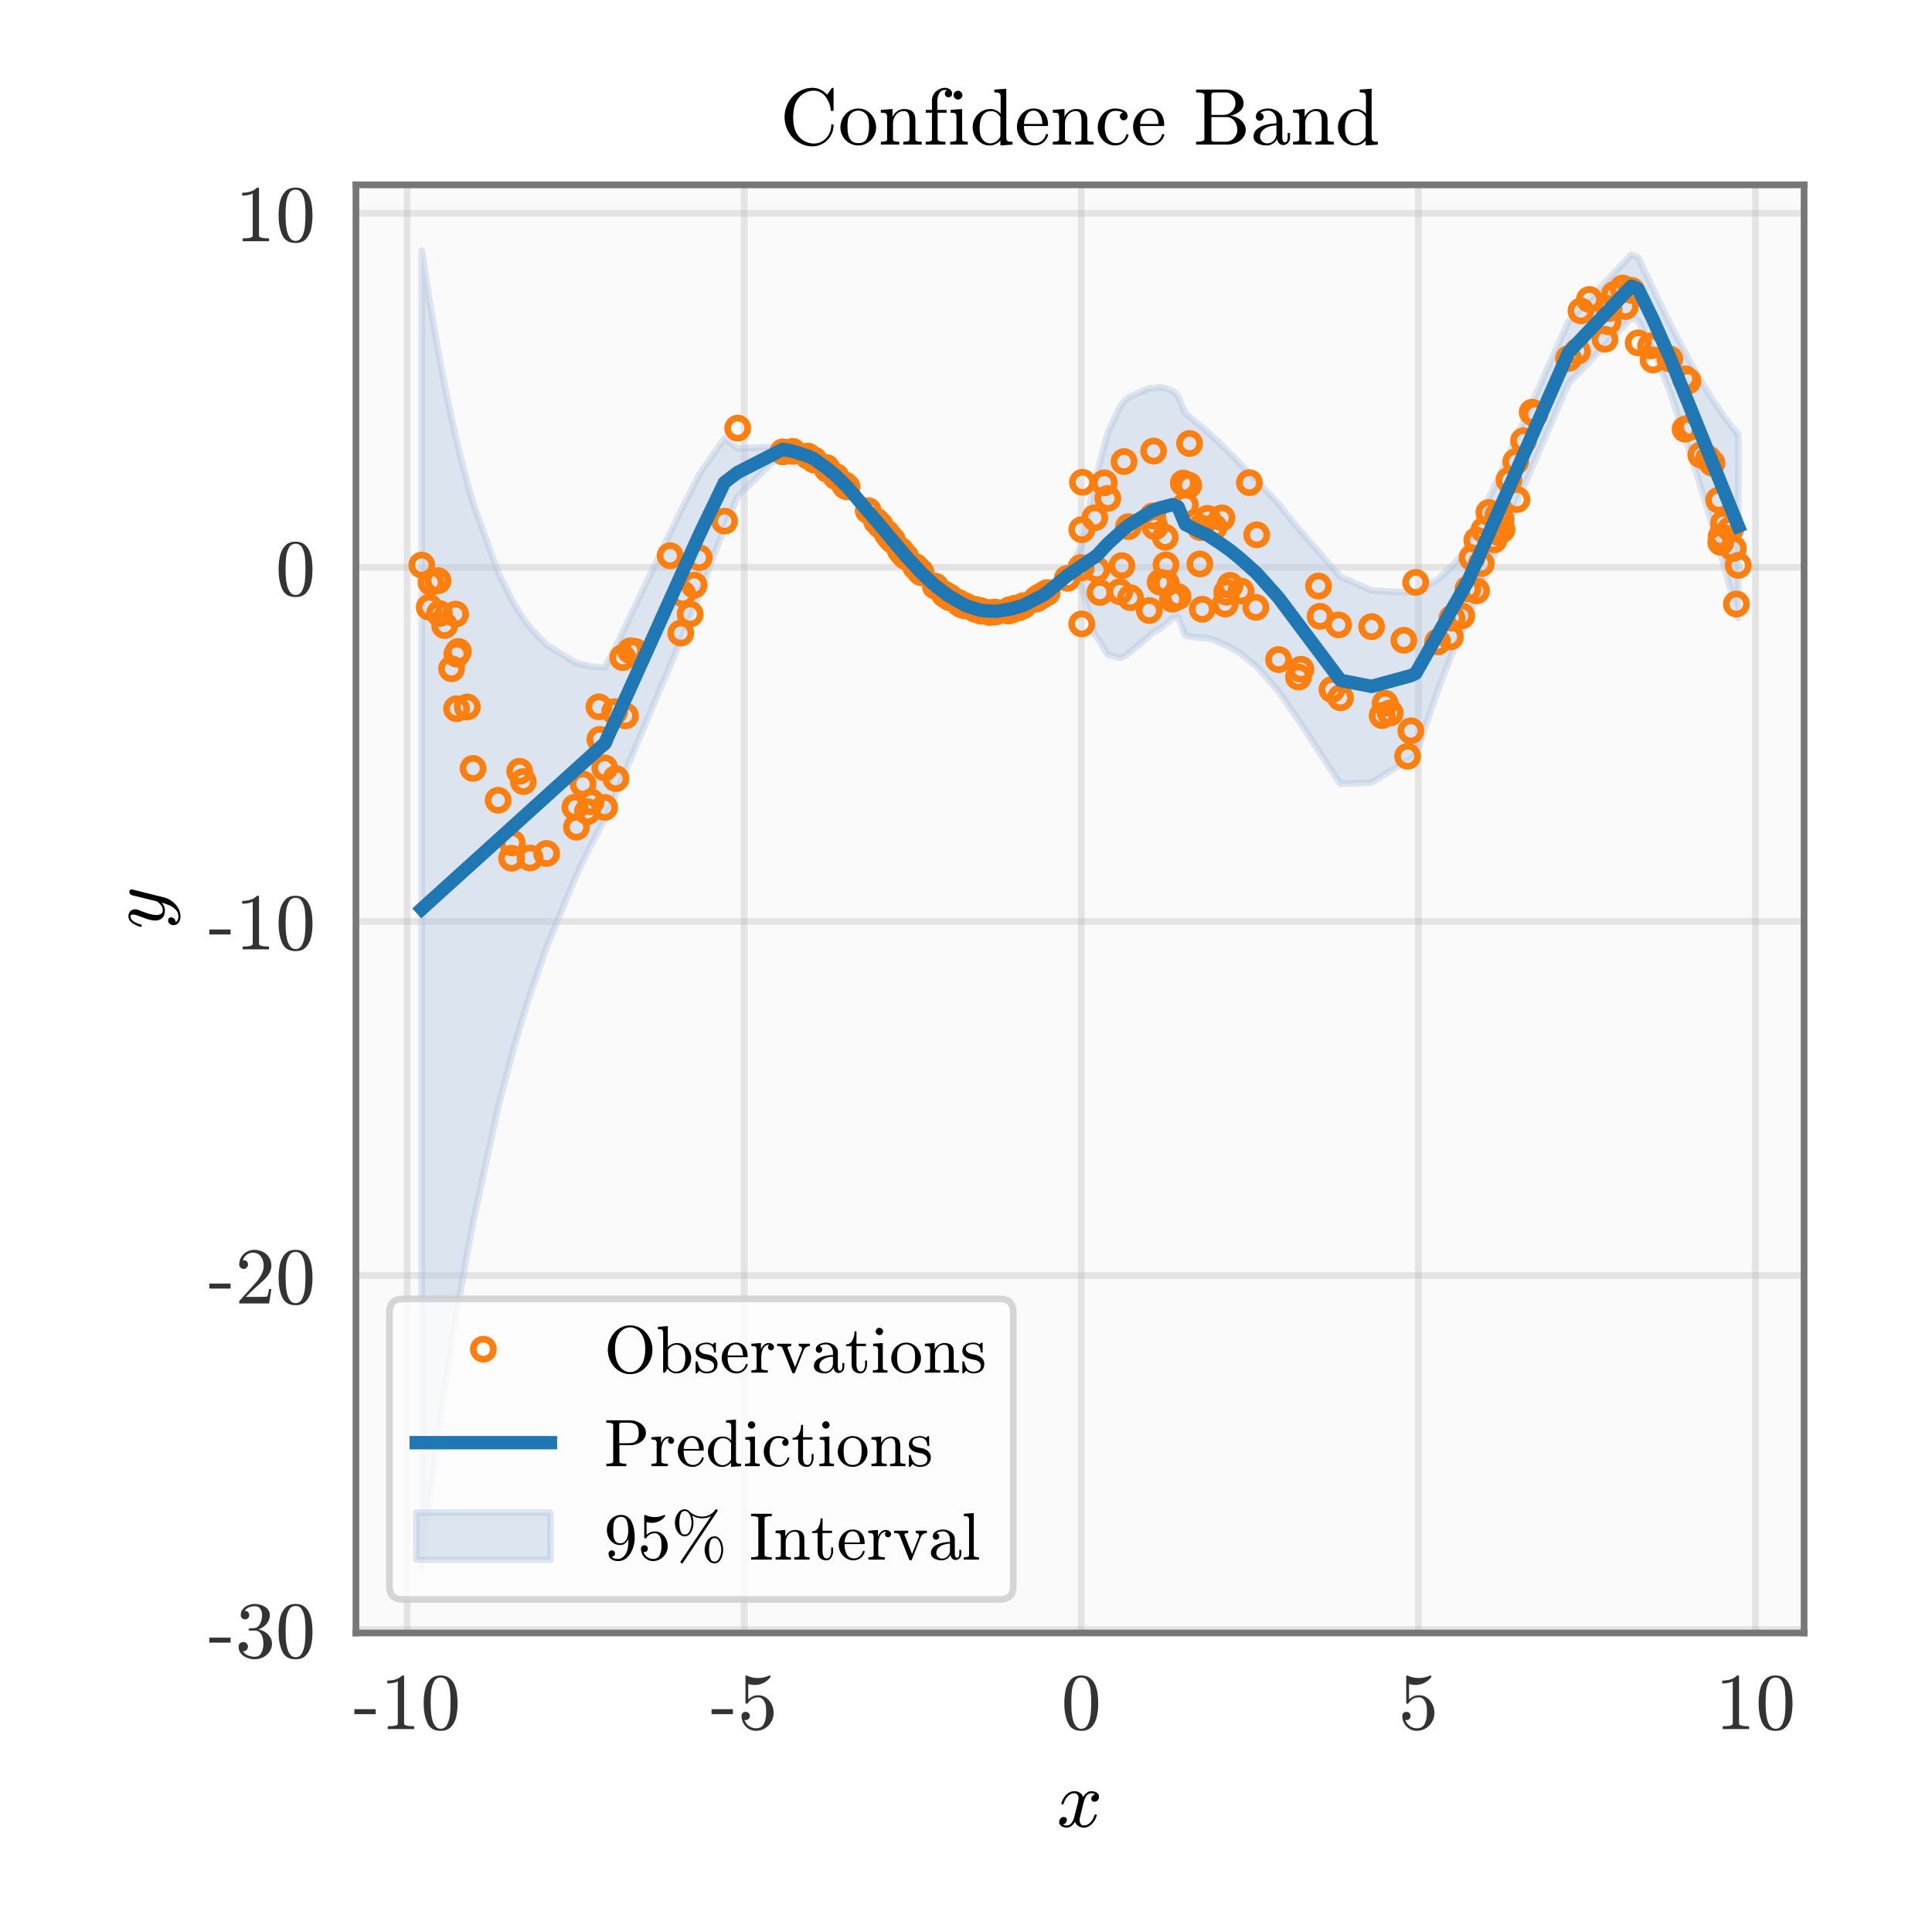 <?xml version="1.0" encoding="utf-8" standalone="no"?>
<!DOCTYPE svg PUBLIC "-//W3C//DTD SVG 1.1//EN"
  "http://www.w3.org/Graphics/SVG/1.1/DTD/svg11.dtd">
<!-- Created with matplotlib (https://matplotlib.org/) -->
<svg height="288pt" version="1.1" viewBox="0 0 288 288" width="288pt" xmlns="http://www.w3.org/2000/svg" xmlns:xlink="http://www.w3.org/1999/xlink">
 <defs>
  <style type="text/css">
*{stroke-linecap:butt;stroke-linejoin:round;}
  </style>
 </defs>
 <g id="figure_1">
  <g id="patch_1">
   <path d="M 0 288 
L 288 288 
L 288 0 
L 0 0 
z
" style="fill:#ffffff;"/>
  </g>
  <g id="axes_1">
   <g id="patch_2">
    <path d="M 53.06 243.423 
L 268.93 243.423 
L 268.93 27.553 
L 53.06 27.553 
z
" style="fill:#fafafa;"/>
   </g>
   <g id="matplotlib.axis_1">
    <g id="xtick_1">
     <g id="line2d_1">
      <path clip-path="url(#pead86bea3d)" d="M 60.69 243.423 
L 60.69 27.553 
" style="fill:none;stroke:#b0b0b0;stroke-linecap:square;stroke-opacity:0.3;"/>
     </g>
     <g id="line2d_2"/>
     <g id="text_1">
      <!-- -10 -->
      <defs>
       <path d="M 1.125 18.5 
L 1.125 24.703 
L 27.594 24.703 
L 27.594 18.5 
z
" id="Cmr10-45"/>
       <path d="M 9.281 0 
L 9.281 3.516 
Q 21.781 3.516 21.781 6.688 
L 21.781 59.188 
Q 16.609 56.688 8.688 56.688 
L 8.688 60.203 
Q 20.953 60.203 27.203 66.609 
L 28.609 66.609 
Q 28.953 66.609 29.266 66.328 
Q 29.594 66.062 29.594 65.719 
L 29.594 6.688 
Q 29.594 3.516 42.094 3.516 
L 42.094 0 
z
" id="Cmr10-49"/>
       <path d="M 25 -2.203 
Q 12.75 -2.203 8.328 7.875 
Q 3.906 17.969 3.906 31.891 
Q 3.906 40.578 5.484 48.234 
Q 7.078 55.906 11.781 61.25 
Q 16.5 66.609 25 66.609 
Q 31.594 66.609 35.781 63.375 
Q 39.984 60.156 42.188 55.047 
Q 44.391 49.953 45.188 44.109 
Q 46 38.281 46 31.891 
Q 46 23.297 44.406 15.797 
Q 42.828 8.297 38.188 3.047 
Q 33.547 -2.203 25 -2.203 
z
M 25 0.391 
Q 30.562 0.391 33.297 6.094 
Q 36.031 11.812 36.672 18.75 
Q 37.312 25.688 37.312 33.5 
Q 37.312 41.016 36.672 47.359 
Q 36.031 53.719 33.312 58.859 
Q 30.609 64.016 25 64.016 
Q 19.344 64.016 16.609 58.828 
Q 13.875 53.656 13.234 47.328 
Q 12.594 41.016 12.594 33.5 
Q 12.594 27.938 12.859 23 
Q 13.141 18.062 14.312 12.812 
Q 15.484 7.562 18.094 3.969 
Q 20.703 0.391 25 0.391 
z
" id="Cmr10-48"/>
      </defs>
      <g style="fill:#333333;" transform="translate(52.692 257.75)scale(0.12 -0.12)">
       <use xlink:href="#Cmr10-45"/>
       <use x="33.301" xlink:href="#Cmr10-49"/>
       <use x="83.301" xlink:href="#Cmr10-48"/>
      </g>
     </g>
    </g>
    <g id="xtick_2">
     <g id="line2d_3">
      <path clip-path="url(#pead86bea3d)" d="M 110.939 243.423 
L 110.939 27.553 
" style="fill:none;stroke:#b0b0b0;stroke-linecap:square;stroke-opacity:0.3;"/>
     </g>
     <g id="line2d_4"/>
     <g id="text_2">
      <!-- -5 -->
      <defs>
       <path d="M 8.688 11.375 
Q 9.719 8.453 11.844 6.047 
Q 13.969 3.656 16.875 2.312 
Q 19.781 0.984 22.906 0.984 
Q 30.125 0.984 32.859 6.594 
Q 35.594 12.203 35.594 20.219 
Q 35.594 23.688 35.469 26.047 
Q 35.359 28.422 34.812 30.609 
Q 33.891 34.125 31.562 36.766 
Q 29.25 39.406 25.875 39.406 
Q 22.516 39.406 20.094 38.375 
Q 17.672 37.359 16.156 35.984 
Q 14.656 34.625 13.484 33.109 
Q 12.312 31.594 12.016 31.5 
L 10.891 31.5 
Q 10.641 31.5 10.266 31.812 
Q 9.906 32.125 9.906 32.422 
L 9.906 65.828 
Q 9.906 66.062 10.219 66.328 
Q 10.547 66.609 10.891 66.609 
L 11.188 66.609 
Q 17.922 63.375 25.484 63.375 
Q 32.906 63.375 39.797 66.609 
L 40.094 66.609 
Q 40.438 66.609 40.719 66.359 
Q 41.016 66.109 41.016 65.828 
L 41.016 64.891 
Q 41.016 64.406 40.828 64.406 
Q 37.406 59.859 32.25 57.312 
Q 27.094 54.781 21.578 54.781 
Q 17.578 54.781 13.375 55.906 
L 13.375 37.016 
Q 16.703 39.703 19.312 40.844 
Q 21.922 42 25.984 42 
Q 31.5 42 35.859 38.812 
Q 40.234 35.641 42.578 30.531 
Q 44.922 25.438 44.922 20.125 
Q 44.922 14.109 41.969 8.984 
Q 39.016 3.859 33.938 0.828 
Q 28.859 -2.203 22.906 -2.203 
Q 17.969 -2.203 13.844 0.328 
Q 9.719 2.875 7.344 7.172 
Q 4.984 11.469 4.984 16.312 
Q 4.984 18.562 6.438 19.969 
Q 7.906 21.391 10.109 21.391 
Q 12.312 21.391 13.797 19.938 
Q 15.281 18.5 15.281 16.312 
Q 15.281 14.156 13.797 12.672 
Q 12.312 11.188 10.109 11.188 
Q 9.766 11.188 9.328 11.25 
Q 8.891 11.328 8.688 11.375 
z
" id="Cmr10-53"/>
      </defs>
      <g style="fill:#333333;" transform="translate(105.941 257.75)scale(0.12 -0.12)">
       <use xlink:href="#Cmr10-45"/>
       <use x="33.301" xlink:href="#Cmr10-53"/>
      </g>
     </g>
    </g>
    <g id="xtick_3">
     <g id="line2d_5">
      <path clip-path="url(#pead86bea3d)" d="M 161.188 243.423 
L 161.188 27.553 
" style="fill:none;stroke:#b0b0b0;stroke-linecap:square;stroke-opacity:0.3;"/>
     </g>
     <g id="line2d_6"/>
     <g id="text_3">
      <!-- 0 -->
      <g style="fill:#333333;" transform="translate(158.188 257.75)scale(0.12 -0.12)">
       <use xlink:href="#Cmr10-48"/>
      </g>
     </g>
    </g>
    <g id="xtick_4">
     <g id="line2d_7">
      <path clip-path="url(#pead86bea3d)" d="M 211.437 243.423 
L 211.437 27.553 
" style="fill:none;stroke:#b0b0b0;stroke-linecap:square;stroke-opacity:0.3;"/>
     </g>
     <g id="line2d_8"/>
     <g id="text_4">
      <!-- 5 -->
      <g style="fill:#333333;" transform="translate(208.437 257.75)scale(0.12 -0.12)">
       <use xlink:href="#Cmr10-53"/>
      </g>
     </g>
    </g>
    <g id="xtick_5">
     <g id="line2d_9">
      <path clip-path="url(#pead86bea3d)" d="M 261.686 243.423 
L 261.686 27.553 
" style="fill:none;stroke:#b0b0b0;stroke-linecap:square;stroke-opacity:0.3;"/>
     </g>
     <g id="line2d_10"/>
     <g id="text_5">
      <!-- 10 -->
      <g style="fill:#333333;" transform="translate(255.686 257.75)scale(0.12 -0.12)">
       <use xlink:href="#Cmr10-49"/>
       <use x="50" xlink:href="#Cmr10-48"/>
      </g>
     </g>
    </g>
    <g id="text_6">
     <!-- $x$ -->
     <defs>
      <path d="M 7.812 2.875 
Q 9.578 1.516 12.797 1.516 
Q 15.922 1.516 18.312 4.516 
Q 20.703 7.516 21.578 11.078 
L 26.125 28.812 
Q 27.203 33.641 27.203 35.406 
Q 27.203 37.891 25.812 39.75 
Q 24.422 41.609 21.922 41.609 
Q 18.75 41.609 15.969 39.625 
Q 13.188 37.641 11.281 34.594 
Q 9.375 31.547 8.594 28.422 
Q 8.406 27.781 7.812 27.781 
L 6.594 27.781 
Q 5.812 27.781 5.812 28.719 
L 5.812 29 
Q 6.781 32.719 9.125 36.25 
Q 11.469 39.797 14.859 41.984 
Q 18.266 44.188 22.125 44.188 
Q 25.781 44.188 28.734 42.234 
Q 31.688 40.281 32.906 36.922 
Q 34.625 39.984 37.281 42.078 
Q 39.938 44.188 43.109 44.188 
Q 45.266 44.188 47.5 43.422 
Q 49.75 42.672 51.172 41.109 
Q 52.594 39.547 52.594 37.203 
Q 52.594 34.672 50.953 32.828 
Q 49.312 31 46.781 31 
Q 45.172 31 44.094 32.031 
Q 43.016 33.062 43.016 34.625 
Q 43.016 36.719 44.453 38.297 
Q 45.906 39.891 47.906 40.188 
Q 46.094 41.609 42.922 41.609 
Q 39.703 41.609 37.328 38.625 
Q 34.969 35.641 33.984 31.984 
L 29.594 14.312 
Q 28.516 10.297 28.516 7.719 
Q 28.516 5.172 29.953 3.344 
Q 31.391 1.516 33.797 1.516 
Q 38.484 1.516 42.156 5.641 
Q 45.844 9.766 47.016 14.703 
Q 47.219 15.281 47.797 15.281 
L 49.031 15.281 
Q 49.422 15.281 49.656 15.016 
Q 49.906 14.75 49.906 14.406 
Q 49.906 14.312 49.812 14.109 
Q 48.391 8.156 43.844 3.516 
Q 39.312 -1.125 33.594 -1.125 
Q 29.938 -1.125 26.984 0.844 
Q 24.031 2.828 22.797 6.203 
Q 21.234 3.266 18.469 1.062 
Q 15.719 -1.125 12.594 -1.125 
Q 10.453 -1.125 8.172 -0.359 
Q 5.906 0.391 4.484 1.953 
Q 3.078 3.516 3.078 5.906 
Q 3.078 8.25 4.703 10.172 
Q 6.344 12.109 8.797 12.109 
Q 10.453 12.109 11.578 11.109 
Q 12.703 10.109 12.703 8.5 
Q 12.703 6.391 11.297 4.828 
Q 9.906 3.266 7.812 2.875 
z
" id="Cmmi10-120"/>
     </defs>
     <g transform="translate(157.515 272.403)scale(0.12 -0.12)">
      <use transform="translate(0 0.812)" xlink:href="#Cmmi10-120"/>
     </g>
    </g>
   </g>
   <g id="matplotlib.axis_2">
    <g id="ytick_1">
     <g id="line2d_11">
      <path clip-path="url(#pead86bea3d)" d="M 53.06 242.922 
L 268.93 242.922 
" style="fill:none;stroke:#b0b0b0;stroke-linecap:square;stroke-opacity:0.3;"/>
     </g>
     <g id="line2d_12"/>
     <g id="text_7">
      <!-- -30 -->
      <defs>
       <path d="M 9.516 7.719 
Q 11.859 4.297 15.812 2.641 
Q 19.781 0.984 24.312 0.984 
Q 30.125 0.984 32.562 5.938 
Q 35.016 10.891 35.016 17.188 
Q 35.016 20.016 34.5 22.844 
Q 33.984 25.688 32.766 28.125 
Q 31.547 30.562 29.422 32.031 
Q 27.297 33.5 24.219 33.5 
L 17.578 33.5 
Q 16.703 33.5 16.703 34.422 
L 16.703 35.297 
Q 16.703 36.078 17.578 36.078 
L 23.094 36.531 
Q 26.609 36.531 28.922 39.156 
Q 31.25 41.797 32.328 45.578 
Q 33.406 49.359 33.406 52.781 
Q 33.406 57.562 31.156 60.641 
Q 28.906 63.719 24.312 63.719 
Q 20.516 63.719 17.047 62.281 
Q 13.578 60.844 11.531 57.906 
Q 11.719 57.953 11.859 57.984 
Q 12.016 58.016 12.203 58.016 
Q 14.453 58.016 15.969 56.453 
Q 17.484 54.891 17.484 52.688 
Q 17.484 50.531 15.969 48.969 
Q 14.453 47.406 12.203 47.406 
Q 10.016 47.406 8.453 48.969 
Q 6.891 50.531 6.891 52.688 
Q 6.891 56.984 9.469 60.156 
Q 12.062 63.328 16.141 64.969 
Q 20.219 66.609 24.312 66.609 
Q 27.344 66.609 30.703 65.703 
Q 34.078 64.797 36.812 63.109 
Q 39.547 61.422 41.281 58.781 
Q 43.016 56.156 43.016 52.781 
Q 43.016 48.578 41.141 45.016 
Q 39.266 41.453 35.984 38.859 
Q 32.719 36.281 28.812 35.016 
Q 33.156 34.188 37.062 31.734 
Q 40.969 29.297 43.328 25.484 
Q 45.703 21.688 45.703 17.281 
Q 45.703 11.766 42.672 7.297 
Q 39.656 2.828 34.719 0.312 
Q 29.781 -2.203 24.312 -2.203 
Q 19.625 -2.203 14.906 -0.406 
Q 10.203 1.375 7.203 4.938 
Q 4.203 8.5 4.203 13.484 
Q 4.203 15.969 5.859 17.625 
Q 7.516 19.281 10.016 19.281 
Q 11.625 19.281 12.969 18.531 
Q 14.312 17.781 15.062 16.406 
Q 15.828 15.047 15.828 13.484 
Q 15.828 11.031 14.109 9.375 
Q 12.406 7.719 10.016 7.719 
z
" id="Cmr10-51"/>
      </defs>
      <g style="fill:#333333;" transform="translate(31.065 247.085)scale(0.12 -0.12)">
       <use xlink:href="#Cmr10-45"/>
       <use x="33.301" xlink:href="#Cmr10-51"/>
       <use x="83.301" xlink:href="#Cmr10-48"/>
      </g>
     </g>
    </g>
    <g id="ytick_2">
     <g id="line2d_13">
      <path clip-path="url(#pead86bea3d)" d="M 53.06 190.139 
L 268.93 190.139 
" style="fill:none;stroke:#b0b0b0;stroke-linecap:square;stroke-opacity:0.3;"/>
     </g>
     <g id="line2d_14"/>
     <g id="text_8">
      <!-- -20 -->
      <defs>
       <path d="M 4.984 0 
L 4.984 2.688 
Q 4.984 2.938 5.172 3.219 
L 20.703 20.406 
Q 24.219 24.219 26.406 26.797 
Q 28.609 29.391 30.75 32.766 
Q 32.906 36.141 34.156 39.625 
Q 35.406 43.109 35.406 47.016 
Q 35.406 51.125 33.891 54.859 
Q 32.375 58.594 29.375 60.844 
Q 26.375 63.094 22.125 63.094 
Q 17.781 63.094 14.312 60.469 
Q 10.844 57.859 9.422 53.719 
Q 9.812 53.812 10.5 53.812 
Q 12.75 53.812 14.328 52.297 
Q 15.922 50.781 15.922 48.391 
Q 15.922 46.094 14.328 44.5 
Q 12.75 42.922 10.5 42.922 
Q 8.156 42.922 6.562 44.547 
Q 4.984 46.188 4.984 48.391 
Q 4.984 52.156 6.391 55.438 
Q 7.812 58.734 10.469 61.297 
Q 13.141 63.875 16.484 65.234 
Q 19.828 66.609 23.578 66.609 
Q 29.297 66.609 34.219 64.188 
Q 39.156 61.766 42.031 57.344 
Q 44.922 52.938 44.922 47.016 
Q 44.922 42.672 43.016 38.766 
Q 41.109 34.859 38.125 31.656 
Q 35.156 28.469 30.516 24.406 
Q 25.875 20.359 24.422 19 
L 13.094 8.109 
L 22.703 8.109 
Q 29.781 8.109 34.547 8.219 
Q 39.312 8.344 39.594 8.594 
Q 40.766 9.859 42 17.828 
L 44.922 17.828 
L 42.094 0 
z
" id="Cmr10-50"/>
      </defs>
      <g style="fill:#333333;" transform="translate(31.065 194.303)scale(0.12 -0.12)">
       <use xlink:href="#Cmr10-45"/>
       <use x="33.301" xlink:href="#Cmr10-50"/>
       <use x="83.301" xlink:href="#Cmr10-48"/>
      </g>
     </g>
    </g>
    <g id="ytick_3">
     <g id="line2d_15">
      <path clip-path="url(#pead86bea3d)" d="M 53.06 137.357 
L 268.93 137.357 
" style="fill:none;stroke:#b0b0b0;stroke-linecap:square;stroke-opacity:0.3;"/>
     </g>
     <g id="line2d_16"/>
     <g id="text_9">
      <!-- -10 -->
      <g style="fill:#333333;" transform="translate(31.065 141.52)scale(0.12 -0.12)">
       <use xlink:href="#Cmr10-45"/>
       <use x="33.301" xlink:href="#Cmr10-49"/>
       <use x="83.301" xlink:href="#Cmr10-48"/>
      </g>
     </g>
    </g>
    <g id="ytick_4">
     <g id="line2d_17">
      <path clip-path="url(#pead86bea3d)" d="M 53.06 84.575 
L 268.93 84.575 
" style="fill:none;stroke:#b0b0b0;stroke-linecap:square;stroke-opacity:0.3;"/>
     </g>
     <g id="line2d_18"/>
     <g id="text_10">
      <!-- 0 -->
      <g style="fill:#333333;" transform="translate(41.06 88.738)scale(0.12 -0.12)">
       <use xlink:href="#Cmr10-48"/>
      </g>
     </g>
    </g>
    <g id="ytick_5">
     <g id="line2d_19">
      <path clip-path="url(#pead86bea3d)" d="M 53.06 31.792 
L 268.93 31.792 
" style="fill:none;stroke:#b0b0b0;stroke-linecap:square;stroke-opacity:0.3;"/>
     </g>
     <g id="line2d_20"/>
     <g id="text_11">
      <!-- 10 -->
      <g style="fill:#333333;" transform="translate(35.06 35.956)scale(0.12 -0.12)">
       <use xlink:href="#Cmr10-49"/>
       <use x="50" xlink:href="#Cmr10-48"/>
      </g>
     </g>
    </g>
    <g id="text_12">
     <!-- $y$ -->
     <defs>
      <path d="M 8.406 -14.312 
Q 10.5 -17.922 15.719 -17.922 
Q 20.453 -17.922 23.922 -14.594 
Q 27.391 -11.281 29.516 -6.562 
Q 31.641 -1.859 32.812 3.078 
Q 28.375 -1.125 23.188 -1.125 
Q 19.234 -1.125 16.453 0.234 
Q 13.672 1.609 12.125 4.312 
Q 10.594 7.031 10.594 10.891 
Q 10.594 14.156 11.469 17.594 
Q 12.359 21.047 13.938 25.266 
Q 15.531 29.5 16.703 32.625 
Q 18.016 36.281 18.016 38.625 
Q 18.016 41.609 15.828 41.609 
Q 11.859 41.609 9.297 37.531 
Q 6.734 33.453 5.516 28.422 
Q 5.328 27.781 4.688 27.781 
L 3.516 27.781 
Q 2.688 27.781 2.688 28.719 
L 2.688 29 
Q 4.297 34.969 7.609 39.578 
Q 10.938 44.188 16.016 44.188 
Q 19.578 44.188 22.047 41.844 
Q 24.516 39.5 24.516 35.891 
Q 24.516 34.031 23.688 31.984 
Q 23.25 30.766 21.688 26.656 
Q 20.125 22.562 19.281 19.875 
Q 18.453 17.188 17.922 14.594 
Q 17.391 12.016 17.391 9.422 
Q 17.391 6.109 18.797 3.812 
Q 20.219 1.516 23.297 1.516 
Q 29.5 1.516 34.422 9.078 
L 42 39.891 
Q 42.328 41.219 43.547 42.156 
Q 44.781 43.109 46.188 43.109 
Q 47.406 43.109 48.312 42.328 
Q 49.219 41.547 49.219 40.281 
Q 49.219 39.703 49.125 39.5 
L 39.203 -0.297 
Q 37.891 -5.422 34.375 -10.109 
Q 30.859 -14.797 25.906 -17.656 
Q 20.953 -20.516 15.578 -20.516 
Q 12.984 -20.516 10.438 -19.5 
Q 7.906 -18.5 6.344 -16.5 
Q 4.781 -14.5 4.781 -11.812 
Q 4.781 -9.078 6.391 -7.078 
Q 8.016 -5.078 10.688 -5.078 
Q 12.312 -5.078 13.406 -6.078 
Q 14.5 -7.078 14.5 -8.688 
Q 14.5 -10.984 12.781 -12.688 
Q 11.078 -14.406 8.797 -14.406 
Q 8.688 -14.359 8.594 -14.328 
Q 8.5 -14.312 8.406 -14.312 
z
" id="Cmmi10-121"/>
     </defs>
     <g transform="translate(24.545 138.488)rotate(-90)scale(0.12 -0.12)">
      <use transform="translate(0 0.812)" xlink:href="#Cmmi10-121"/>
     </g>
    </g>
   </g>
   <g id="PolyCollection_1">
    <defs>
     <path d="M 62.873 -250.634 
L 62.873 -54.39 
L 63.986 -63.676 
L 64.258 -65.833 
L 65.302 -73.756 
L 65.51 -75.268 
L 66.28 -80.671 
L 67.316 -87.51 
L 67.917 -91.26 
L 68.06 -92.129 
L 68.096 -92.348 
L 68.336 -93.787 
L 69.662 -101.334 
L 70.517 -105.856 
L 74.255 -122.962 
L 76.261 -130.626 
L 76.369 -131.016 
L 77.461 -134.795 
L 78.007 -136.596 
L 79.011 -139.767 
L 81.483 -146.865 
L 85.7 -157.06 
L 85.933 -157.565 
L 86.906 -159.615 
L 87.57 -160.966 
L 88.108 -162.031 
L 89.281 -164.271 
L 89.422 -164.533 
L 90.13 -165.827 
L 90.147 -165.859 
L 91.632 -169.295 
L 91.811 -169.718 
L 92.826 -172.122 
L 93.238 -173.099 
L 93.983 -174.862 
L 94.7 -176.556 
L 99.897 -188.818 
L 101.477 -192.553 
L 101.765 -193.256 
L 102.875 -195.953 
L 103.47 -197.395 
L 104.234 -199.248 
L 108.006 -209.514 
L 109.966 -213.995 
L 116.687 -220.599 
L 118.162 -220.408 
L 120.433 -219.774 
L 121.378 -219.334 
L 123.187 -218.048 
L 123.378 -217.9 
L 124.616 -216.889 
L 125.874 -215.66 
L 126.032 -215.506 
L 126.269 -215.275 
L 129.43 -211.67 
L 130.662 -210.181 
L 131.21 -209.517 
L 132.208 -208.309 
L 132.639 -207.786 
L 133.04 -207.317 
L 134.171 -205.937 
L 134.485 -205.583 
L 134.999 -205.005 
L 136.472 -203.346 
L 137.08 -202.738 
L 137.311 -202.505 
L 139.429 -200.542 
L 140.722 -199.537 
L 141.032 -199.321 
L 141.536 -198.977 
L 141.56 -198.961 
L 142.86 -198.154 
L 143.221 -197.934 
L 143.545 -197.752 
L 143.917 -197.617 
L 145.345 -197.1 
L 146.124 -196.918 
L 146.212 -196.904 
L 147.51 -196.8 
L 148.388 -196.74 
L 150.301 -196.99 
L 150.512 -197.043 
L 150.842 -197.127 
L 151.286 -197.24 
L 151.899 -197.418 
L 152.551 -197.638 
L 154.467 -198.549 
L 154.908 -198.794 
L 155.48 -199.11 
L 156.099 -199.506 
L 159.102 -201.844 
L 161.12 -200.673 
L 161.166 -200.562 
L 161.253 -200.326 
L 161.263 -200.299 
L 161.361 -199.999 
L 163.196 -193.38 
L 163.5 -193.007 
L 163.955 -192.37 
L 164.618 -191.248 
L 165.145 -190.425 
L 166.918 -189.939 
L 167.235 -190.039 
L 167.558 -190.14 
L 168.218 -190.598 
L 168.524 -190.851 
L 171.321 -193.231 
L 171.845 -193.695 
L 171.962 -193.774 
L 172.176 -193.9 
L 172.938 -194.305 
L 173.696 -194.885 
L 173.81 -194.987 
L 173.863 -195.034 
L 174.778 -195.842 
L 175.611 -195.985 
L 176.394 -194.037 
L 176.698 -193.282 
L 177.206 -193.155 
L 177.329 -193.136 
L 178.865 -192.938 
L 178.924 -192.935 
L 179.215 -192.922 
L 179.994 -192.883 
L 180.995 -192.581 
L 182.155 -192.08 
L 182.632 -191.871 
L 182.867 -191.768 
L 183.371 -191.546 
L 184.993 -190.54 
L 186.246 -189.497 
L 187.199 -188.778 
L 187.335 -188.679 
L 190.593 -184.944 
L 193.563 -180.672 
L 193.931 -180.112 
L 196.548 -176.115 
L 196.775 -175.767 
L 198.553 -173.042 
L 199.543 -171.519 
L 199.826 -171.151 
L 204.461 -171.377 
L 206.032 -172.347 
L 206.471 -172.615 
L 207.242 -173.08 
L 209.266 -174.281 
L 209.832 -174.61 
L 210.312 -174.888 
L 211.041 -175.559 
L 214.303 -185.026 
L 216.214 -189.993 
L 216.445 -190.558 
L 217.908 -193.873 
L 218.816 -195.788 
L 219.436 -197.28 
L 220.109 -198.902 
L 220.144 -198.986 
L 220.808 -200.582 
L 221.208 -201.545 
L 221.945 -203.314 
L 222.707 -205.143 
L 223.299 -206.564 
L 223.353 -206.695 
L 223.769 -207.691 
L 223.906 -208.019 
L 224.945 -210.429 
L 225.952 -212.747 
L 226.135 -213.167 
L 227.111 -215.411 
L 228.404 -218.386 
L 228.808 -219.313 
L 233.815 -230.824 
L 235.159 -232.241 
L 235.67 -232.775 
L 236.922 -234.084 
L 239.252 -236.519 
L 239.708 -236.995 
L 239.862 -237.156 
L 240.665 -237.996 
L 241.906 -239.293 
L 242.29 -239.694 
L 243.189 -240.633 
L 244.203 -240.22 
L 246.045 -236.524 
L 246.415 -235.782 
L 248.92 -229.66 
L 251.194 -222.791 
L 251.233 -222.673 
L 251.626 -221.455 
L 252.019 -220.228 
L 253.53 -215.412 
L 254.655 -211.719 
L 255.212 -209.85 
L 256.197 -206.478 
L 256.51 -205.389 
L 256.574 -205.164 
L 256.915 -203.962 
L 257.953 -200.226 
L 258.384 -198.639 
L 258.842 -196.929 
L 259.118 -195.887 
L 259.118 -223.233 
L 259.118 -223.233 
L 258.842 -223.551 
L 258.384 -224.099 
L 257.953 -224.639 
L 256.915 -226.026 
L 256.574 -226.507 
L 256.51 -226.599 
L 256.197 -227.052 
L 255.212 -228.541 
L 254.655 -229.421 
L 253.53 -231.278 
L 252.019 -233.921 
L 251.626 -234.633 
L 251.233 -235.355 
L 251.194 -235.426 
L 248.92 -239.783 
L 246.415 -244.936 
L 246.045 -245.714 
L 244.203 -249.595 
L 243.189 -250.049 
L 242.29 -249.094 
L 241.906 -248.687 
L 240.665 -247.369 
L 239.862 -246.516 
L 239.708 -246.353 
L 239.252 -245.869 
L 236.922 -243.395 
L 235.67 -242.066 
L 235.159 -241.523 
L 233.815 -240.085 
L 228.808 -228.914 
L 228.404 -228.015 
L 227.111 -225.13 
L 226.135 -222.955 
L 225.952 -222.547 
L 224.945 -220.301 
L 223.906 -217.994 
L 223.769 -217.695 
L 223.353 -216.79 
L 223.299 -216.67 
L 222.707 -215.38 
L 221.945 -213.721 
L 221.208 -212.118 
L 220.808 -211.247 
L 220.144 -209.805 
L 220.109 -209.729 
L 219.436 -208.266 
L 218.816 -206.922 
L 217.908 -205.296 
L 216.445 -203.55 
L 216.214 -203.31 
L 214.303 -201.608 
L 211.041 -199.692 
L 210.312 -199.678 
L 209.832 -199.693 
L 209.266 -199.713 
L 207.242 -199.805 
L 206.471 -199.849 
L 206.032 -199.876 
L 204.461 -199.985 
L 199.826 -202.014 
L 199.543 -202.338 
L 198.553 -203.467 
L 196.775 -205.497 
L 196.548 -205.757 
L 193.931 -208.763 
L 193.563 -209.186 
L 190.593 -212.851 
L 187.335 -216.398 
L 187.199 -216.514 
L 186.246 -217.381 
L 184.993 -218.739 
L 183.371 -220.394 
L 182.867 -220.884 
L 182.632 -221.111 
L 182.155 -221.576 
L 180.995 -222.709 
L 179.994 -223.633 
L 179.215 -224.267 
L 178.924 -224.504 
L 178.865 -224.553 
L 177.329 -225.843 
L 177.206 -225.948 
L 176.698 -226.369 
L 176.394 -227.071 
L 175.611 -228.881 
L 174.778 -229.704 
L 173.863 -230.059 
L 173.81 -230.08 
L 173.696 -230.126 
L 172.938 -230.277 
L 172.176 -230.156 
L 171.962 -230.112 
L 171.845 -230.097 
L 171.321 -230.143 
L 168.524 -228.893 
L 168.218 -228.717 
L 167.558 -228.166 
L 167.235 -227.713 
L 166.918 -227.271 
L 165.145 -223.488 
L 164.618 -221.539 
L 163.955 -218.984 
L 163.5 -217.365 
L 163.196 -216.335 
L 161.361 -207.395 
L 161.263 -206.987 
L 161.253 -206.949 
L 161.166 -206.612 
L 161.12 -206.442 
L 159.102 -202.555 
L 156.099 -199.871 
L 155.48 -199.451 
L 154.908 -199.116 
L 154.467 -198.857 
L 152.551 -197.899 
L 151.899 -197.671 
L 151.286 -197.488 
L 150.842 -197.371 
L 150.512 -197.284 
L 150.301 -197.229 
L 148.388 -196.973 
L 147.51 -197.031 
L 146.212 -197.132 
L 146.124 -197.146 
L 145.345 -197.329 
L 143.917 -197.86 
L 143.545 -197.998 
L 143.221 -198.181 
L 142.86 -198.402 
L 141.56 -199.212 
L 141.536 -199.228 
L 141.032 -199.576 
L 140.722 -199.793 
L 139.429 -200.807 
L 137.311 -202.786 
L 137.08 -203.022 
L 136.472 -203.637 
L 134.999 -205.302 
L 134.485 -205.882 
L 134.171 -206.238 
L 133.04 -207.618 
L 132.639 -208.088 
L 132.208 -208.614 
L 131.21 -209.831 
L 130.662 -210.5 
L 129.43 -212 
L 126.269 -215.63 
L 126.032 -215.866 
L 125.874 -216.022 
L 124.616 -217.271 
L 123.378 -218.31 
L 123.187 -218.462 
L 121.378 -219.791 
L 120.433 -220.263 
L 118.162 -221.062 
L 116.687 -221.431 
L 109.966 -221.146 
L 108.006 -222.656 
L 104.234 -217.274 
L 103.47 -215.752 
L 102.875 -214.57 
L 101.765 -212.37 
L 101.477 -211.798 
L 99.897 -208.517 
L 94.7 -197.675 
L 93.983 -196.185 
L 93.238 -194.637 
L 92.826 -193.779 
L 91.811 -191.671 
L 91.632 -191.301 
L 90.147 -188.525 
L 90.13 -188.525 
L 89.422 -188.536 
L 89.281 -188.543 
L 88.108 -188.658 
L 87.57 -188.749 
L 86.906 -188.895 
L 85.933 -189.183 
L 85.7 -189.266 
L 81.483 -191.833 
L 79.011 -194.457 
L 78.007 -195.811 
L 77.461 -196.625 
L 76.369 -198.428 
L 76.261 -198.622 
L 74.255 -202.657 
L 70.517 -212.999 
L 69.662 -215.976 
L 68.336 -221.122 
L 68.096 -222.127 
L 68.06 -222.28 
L 67.917 -222.891 
L 67.316 -225.554 
L 66.28 -230.518 
L 65.51 -234.528 
L 65.302 -235.663 
L 64.258 -241.697 
L 63.986 -243.363 
L 62.873 -250.634 
z
" id="m405c35703a" style="stroke:#b0c4de;stroke-opacity:0.4;"/>
    </defs>
    <g clip-path="url(#pead86bea3d)">
     <use style="fill:#b0c4de;fill-opacity:0.4;stroke:#b0c4de;stroke-opacity:0.4;" x="0" xlink:href="#m405c35703a" y="288"/>
    </g>
   </g>
   <g id="line2d_21">
    <defs>
     <path d="M 0 1.5 
C 0.398 1.5 0.779 1.342 1.061 1.061 
C 1.342 0.779 1.5 0.398 1.5 0 
C 1.5 -0.398 1.342 -0.779 1.061 -1.061 
C 0.779 -1.342 0.398 -1.5 0 -1.5 
C -0.398 -1.5 -0.779 -1.342 -1.061 -1.061 
C -1.342 -0.779 -1.5 -0.398 -1.5 0 
C -1.5 0.398 -1.342 0.779 -1.061 1.061 
C -0.779 1.342 -0.398 1.5 0 1.5 
z
" id="m0944004f83" style="stroke:#ff7f0e;"/>
    </defs>
    <g clip-path="url(#pead86bea3d)">
     <use style="fill-opacity:0;stroke:#ff7f0e;" x="62.873" xlink:href="#m0944004f83" y="84.237"/>
     <use style="fill-opacity:0;stroke:#ff7f0e;" x="63.986" xlink:href="#m0944004f83" y="90.526"/>
     <use style="fill-opacity:0;stroke:#ff7f0e;" x="64.258" xlink:href="#m0944004f83" y="86.814"/>
     <use style="fill-opacity:0;stroke:#ff7f0e;" x="65.302" xlink:href="#m0944004f83" y="86.561"/>
     <use style="fill-opacity:0;stroke:#ff7f0e;" x="65.51" xlink:href="#m0944004f83" y="91.456"/>
     <use style="fill-opacity:0;stroke:#ff7f0e;" x="66.28" xlink:href="#m0944004f83" y="93.246"/>
     <use style="fill-opacity:0;stroke:#ff7f0e;" x="67.316" xlink:href="#m0944004f83" y="99.689"/>
     <use style="fill-opacity:0;stroke:#ff7f0e;" x="67.917" xlink:href="#m0944004f83" y="91.544"/>
     <use style="fill-opacity:0;stroke:#ff7f0e;" x="68.06" xlink:href="#m0944004f83" y="105.651"/>
     <use style="fill-opacity:0;stroke:#ff7f0e;" x="68.096" xlink:href="#m0944004f83" y="97.516"/>
     <use style="fill-opacity:0;stroke:#ff7f0e;" x="68.336" xlink:href="#m0944004f83" y="97.107"/>
     <use style="fill-opacity:0;stroke:#ff7f0e;" x="69.662" xlink:href="#m0944004f83" y="105.385"/>
     <use style="fill-opacity:0;stroke:#ff7f0e;" x="70.517" xlink:href="#m0944004f83" y="114.547"/>
     <use style="fill-opacity:0;stroke:#ff7f0e;" x="74.255" xlink:href="#m0944004f83" y="119.295"/>
     <use style="fill-opacity:0;stroke:#ff7f0e;" x="76.261" xlink:href="#m0944004f83" y="127.938"/>
     <use style="fill-opacity:0;stroke:#ff7f0e;" x="76.369" xlink:href="#m0944004f83" y="125.648"/>
     <use style="fill-opacity:0;stroke:#ff7f0e;" x="77.461" xlink:href="#m0944004f83" y="114.973"/>
     <use style="fill-opacity:0;stroke:#ff7f0e;" x="78.007" xlink:href="#m0944004f83" y="116.51"/>
     <use style="fill-opacity:0;stroke:#ff7f0e;" x="79.011" xlink:href="#m0944004f83" y="127.904"/>
     <use style="fill-opacity:0;stroke:#ff7f0e;" x="81.483" xlink:href="#m0944004f83" y="127.223"/>
     <use style="fill-opacity:0;stroke:#ff7f0e;" x="85.7" xlink:href="#m0944004f83" y="120.331"/>
     <use style="fill-opacity:0;stroke:#ff7f0e;" x="85.933" xlink:href="#m0944004f83" y="123.302"/>
     <use style="fill-opacity:0;stroke:#ff7f0e;" x="86.906" xlink:href="#m0944004f83" y="116.881"/>
     <use style="fill-opacity:0;stroke:#ff7f0e;" x="87.57" xlink:href="#m0944004f83" y="120.995"/>
     <use style="fill-opacity:0;stroke:#ff7f0e;" x="88.108" xlink:href="#m0944004f83" y="119.526"/>
     <use style="fill-opacity:0;stroke:#ff7f0e;" x="89.281" xlink:href="#m0944004f83" y="105.365"/>
     <use style="fill-opacity:0;stroke:#ff7f0e;" x="89.422" xlink:href="#m0944004f83" y="110.219"/>
     <use style="fill-opacity:0;stroke:#ff7f0e;" x="90.13" xlink:href="#m0944004f83" y="120.36"/>
     <use style="fill-opacity:0;stroke:#ff7f0e;" x="90.147" xlink:href="#m0944004f83" y="114.464"/>
     <use style="fill-opacity:0;stroke:#ff7f0e;" x="91.632" xlink:href="#m0944004f83" y="106.088"/>
     <use style="fill-opacity:0;stroke:#ff7f0e;" x="91.811" xlink:href="#m0944004f83" y="116.067"/>
     <use style="fill-opacity:0;stroke:#ff7f0e;" x="92.826" xlink:href="#m0944004f83" y="98.023"/>
     <use style="fill-opacity:0;stroke:#ff7f0e;" x="93.238" xlink:href="#m0944004f83" y="106.714"/>
     <use style="fill-opacity:0;stroke:#ff7f0e;" x="93.983" xlink:href="#m0944004f83" y="97.002"/>
     <use style="fill-opacity:0;stroke:#ff7f0e;" x="94.7" xlink:href="#m0944004f83" y="97.123"/>
     <use style="fill-opacity:0;stroke:#ff7f0e;" x="99.897" xlink:href="#m0944004f83" y="82.841"/>
     <use style="fill-opacity:0;stroke:#ff7f0e;" x="101.477" xlink:href="#m0944004f83" y="94.371"/>
     <use style="fill-opacity:0;stroke:#ff7f0e;" x="101.765" xlink:href="#m0944004f83" y="88.526"/>
     <use style="fill-opacity:0;stroke:#ff7f0e;" x="102.875" xlink:href="#m0944004f83" y="91.541"/>
     <use style="fill-opacity:0;stroke:#ff7f0e;" x="103.47" xlink:href="#m0944004f83" y="87.227"/>
     <use style="fill-opacity:0;stroke:#ff7f0e;" x="104.234" xlink:href="#m0944004f83" y="83.128"/>
     <use style="fill-opacity:0;stroke:#ff7f0e;" x="108.006" xlink:href="#m0944004f83" y="77.687"/>
     <use style="fill-opacity:0;stroke:#ff7f0e;" x="109.966" xlink:href="#m0944004f83" y="63.824"/>
     <use style="fill-opacity:0;stroke:#ff7f0e;" x="116.687" xlink:href="#m0944004f83" y="67.359"/>
     <use style="fill-opacity:0;stroke:#ff7f0e;" x="118.162" xlink:href="#m0944004f83" y="67.282"/>
     <use style="fill-opacity:0;stroke:#ff7f0e;" x="120.433" xlink:href="#m0944004f83" y="67.985"/>
     <use style="fill-opacity:0;stroke:#ff7f0e;" x="121.378" xlink:href="#m0944004f83" y="68.584"/>
     <use style="fill-opacity:0;stroke:#ff7f0e;" x="123.187" xlink:href="#m0944004f83" y="69.695"/>
     <use style="fill-opacity:0;stroke:#ff7f0e;" x="123.378" xlink:href="#m0944004f83" y="69.994"/>
     <use style="fill-opacity:0;stroke:#ff7f0e;" x="124.616" xlink:href="#m0944004f83" y="71.041"/>
     <use style="fill-opacity:0;stroke:#ff7f0e;" x="125.874" xlink:href="#m0944004f83" y="72.247"/>
     <use style="fill-opacity:0;stroke:#ff7f0e;" x="126.032" xlink:href="#m0944004f83" y="72.437"/>
     <use style="fill-opacity:0;stroke:#ff7f0e;" x="126.269" xlink:href="#m0944004f83" y="72.588"/>
     <use style="fill-opacity:0;stroke:#ff7f0e;" x="129.43" xlink:href="#m0944004f83" y="76.127"/>
     <use style="fill-opacity:0;stroke:#ff7f0e;" x="130.662" xlink:href="#m0944004f83" y="77.701"/>
     <use style="fill-opacity:0;stroke:#ff7f0e;" x="131.21" xlink:href="#m0944004f83" y="78.296"/>
     <use style="fill-opacity:0;stroke:#ff7f0e;" x="132.208" xlink:href="#m0944004f83" y="79.508"/>
     <use style="fill-opacity:0;stroke:#ff7f0e;" x="132.639" xlink:href="#m0944004f83" y="80.087"/>
     <use style="fill-opacity:0;stroke:#ff7f0e;" x="133.04" xlink:href="#m0944004f83" y="80.521"/>
     <use style="fill-opacity:0;stroke:#ff7f0e;" x="134.171" xlink:href="#m0944004f83" y="81.985"/>
     <use style="fill-opacity:0;stroke:#ff7f0e;" x="134.485" xlink:href="#m0944004f83" y="82.382"/>
     <use style="fill-opacity:0;stroke:#ff7f0e;" x="134.999" xlink:href="#m0944004f83" y="82.975"/>
     <use style="fill-opacity:0;stroke:#ff7f0e;" x="136.472" xlink:href="#m0944004f83" y="84.477"/>
     <use style="fill-opacity:0;stroke:#ff7f0e;" x="137.08" xlink:href="#m0944004f83" y="85.11"/>
     <use style="fill-opacity:0;stroke:#ff7f0e;" x="137.311" xlink:href="#m0944004f83" y="85.363"/>
     <use style="fill-opacity:0;stroke:#ff7f0e;" x="139.429" xlink:href="#m0944004f83" y="87.378"/>
     <use style="fill-opacity:0;stroke:#ff7f0e;" x="140.722" xlink:href="#m0944004f83" y="88.522"/>
     <use style="fill-opacity:0;stroke:#ff7f0e;" x="141.032" xlink:href="#m0944004f83" y="88.745"/>
     <use style="fill-opacity:0;stroke:#ff7f0e;" x="141.536" xlink:href="#m0944004f83" y="89.098"/>
     <use style="fill-opacity:0;stroke:#ff7f0e;" x="141.56" xlink:href="#m0944004f83" y="89.011"/>
     <use style="fill-opacity:0;stroke:#ff7f0e;" x="142.86" xlink:href="#m0944004f83" y="89.801"/>
     <use style="fill-opacity:0;stroke:#ff7f0e;" x="143.221" xlink:href="#m0944004f83" y="90.092"/>
     <use style="fill-opacity:0;stroke:#ff7f0e;" x="143.545" xlink:href="#m0944004f83" y="90.214"/>
     <use style="fill-opacity:0;stroke:#ff7f0e;" x="143.917" xlink:href="#m0944004f83" y="90.318"/>
     <use style="fill-opacity:0;stroke:#ff7f0e;" x="145.345" xlink:href="#m0944004f83" y="90.824"/>
     <use style="fill-opacity:0;stroke:#ff7f0e;" x="146.124" xlink:href="#m0944004f83" y="91.006"/>
     <use style="fill-opacity:0;stroke:#ff7f0e;" x="146.212" xlink:href="#m0944004f83" y="91.1"/>
     <use style="fill-opacity:0;stroke:#ff7f0e;" x="147.51" xlink:href="#m0944004f83" y="91.298"/>
     <use style="fill-opacity:0;stroke:#ff7f0e;" x="148.388" xlink:href="#m0944004f83" y="91.24"/>
     <use style="fill-opacity:0;stroke:#ff7f0e;" x="150.301" xlink:href="#m0944004f83" y="91.086"/>
     <use style="fill-opacity:0;stroke:#ff7f0e;" x="150.512" xlink:href="#m0944004f83" y="90.882"/>
     <use style="fill-opacity:0;stroke:#ff7f0e;" x="150.842" xlink:href="#m0944004f83" y="90.921"/>
     <use style="fill-opacity:0;stroke:#ff7f0e;" x="151.286" xlink:href="#m0944004f83" y="90.674"/>
     <use style="fill-opacity:0;stroke:#ff7f0e;" x="151.899" xlink:href="#m0944004f83" y="90.596"/>
     <use style="fill-opacity:0;stroke:#ff7f0e;" x="152.551" xlink:href="#m0944004f83" y="90.29"/>
     <use style="fill-opacity:0;stroke:#ff7f0e;" x="154.467" xlink:href="#m0944004f83" y="89.32"/>
     <use style="fill-opacity:0;stroke:#ff7f0e;" x="154.908" xlink:href="#m0944004f83" y="89.015"/>
     <use style="fill-opacity:0;stroke:#ff7f0e;" x="155.48" xlink:href="#m0944004f83" y="88.688"/>
     <use style="fill-opacity:0;stroke:#ff7f0e;" x="156.099" xlink:href="#m0944004f83" y="88.325"/>
     <use style="fill-opacity:0;stroke:#ff7f0e;" x="159.102" xlink:href="#m0944004f83" y="86.213"/>
     <use style="fill-opacity:0;stroke:#ff7f0e;" x="161.12" xlink:href="#m0944004f83" y="84.606"/>
     <use style="fill-opacity:0;stroke:#ff7f0e;" x="161.166" xlink:href="#m0944004f83" y="84.664"/>
     <use style="fill-opacity:0;stroke:#ff7f0e;" x="161.253" xlink:href="#m0944004f83" y="93.005"/>
     <use style="fill-opacity:0;stroke:#ff7f0e;" x="161.263" xlink:href="#m0944004f83" y="78.958"/>
     <use style="fill-opacity:0;stroke:#ff7f0e;" x="161.361" xlink:href="#m0944004f83" y="71.894"/>
     <use style="fill-opacity:0;stroke:#ff7f0e;" x="163.196" xlink:href="#m0944004f83" y="77.181"/>
     <use style="fill-opacity:0;stroke:#ff7f0e;" x="163.5" xlink:href="#m0944004f83" y="84.913"/>
     <use style="fill-opacity:0;stroke:#ff7f0e;" x="163.955" xlink:href="#m0944004f83" y="88.313"/>
     <use style="fill-opacity:0;stroke:#ff7f0e;" x="164.618" xlink:href="#m0944004f83" y="71.971"/>
     <use style="fill-opacity:0;stroke:#ff7f0e;" x="165.145" xlink:href="#m0944004f83" y="74.292"/>
     <use style="fill-opacity:0;stroke:#ff7f0e;" x="166.918" xlink:href="#m0944004f83" y="88.21"/>
     <use style="fill-opacity:0;stroke:#ff7f0e;" x="167.235" xlink:href="#m0944004f83" y="84.316"/>
     <use style="fill-opacity:0;stroke:#ff7f0e;" x="167.558" xlink:href="#m0944004f83" y="68.803"/>
     <use style="fill-opacity:0;stroke:#ff7f0e;" x="168.218" xlink:href="#m0944004f83" y="78.506"/>
     <use style="fill-opacity:0;stroke:#ff7f0e;" x="168.524" xlink:href="#m0944004f83" y="89.097"/>
     <use style="fill-opacity:0;stroke:#ff7f0e;" x="171.321" xlink:href="#m0944004f83" y="91.005"/>
     <use style="fill-opacity:0;stroke:#ff7f0e;" x="171.845" xlink:href="#m0944004f83" y="76.909"/>
     <use style="fill-opacity:0;stroke:#ff7f0e;" x="171.962" xlink:href="#m0944004f83" y="67.235"/>
     <use style="fill-opacity:0;stroke:#ff7f0e;" x="172.176" xlink:href="#m0944004f83" y="78.537"/>
     <use style="fill-opacity:0;stroke:#ff7f0e;" x="172.938" xlink:href="#m0944004f83" y="86.782"/>
     <use style="fill-opacity:0;stroke:#ff7f0e;" x="173.696" xlink:href="#m0944004f83" y="80.097"/>
     <use style="fill-opacity:0;stroke:#ff7f0e;" x="173.81" xlink:href="#m0944004f83" y="84.199"/>
     <use style="fill-opacity:0;stroke:#ff7f0e;" x="173.863" xlink:href="#m0944004f83" y="86.948"/>
     <use style="fill-opacity:0;stroke:#ff7f0e;" x="174.778" xlink:href="#m0944004f83" y="89.33"/>
     <use style="fill-opacity:0;stroke:#ff7f0e;" x="175.611" xlink:href="#m0944004f83" y="88.948"/>
     <use style="fill-opacity:0;stroke:#ff7f0e;" x="176.394" xlink:href="#m0944004f83" y="72.001"/>
     <use style="fill-opacity:0;stroke:#ff7f0e;" x="176.698" xlink:href="#m0944004f83" y="75.28"/>
     <use style="fill-opacity:0;stroke:#ff7f0e;" x="177.206" xlink:href="#m0944004f83" y="72.324"/>
     <use style="fill-opacity:0;stroke:#ff7f0e;" x="177.329" xlink:href="#m0944004f83" y="66.109"/>
     <use style="fill-opacity:0;stroke:#ff7f0e;" x="178.865" xlink:href="#m0944004f83" y="84.07"/>
     <use style="fill-opacity:0;stroke:#ff7f0e;" x="178.924" xlink:href="#m0944004f83" y="78.645"/>
     <use style="fill-opacity:0;stroke:#ff7f0e;" x="179.215" xlink:href="#m0944004f83" y="90.82"/>
     <use style="fill-opacity:0;stroke:#ff7f0e;" x="179.994" xlink:href="#m0944004f83" y="77.269"/>
     <use style="fill-opacity:0;stroke:#ff7f0e;" x="180.995" xlink:href="#m0944004f83" y="78.602"/>
     <use style="fill-opacity:0;stroke:#ff7f0e;" x="182.155" xlink:href="#m0944004f83" y="77.203"/>
     <use style="fill-opacity:0;stroke:#ff7f0e;" x="182.632" xlink:href="#m0944004f83" y="90.044"/>
     <use style="fill-opacity:0;stroke:#ff7f0e;" x="182.867" xlink:href="#m0944004f83" y="88.279"/>
     <use style="fill-opacity:0;stroke:#ff7f0e;" x="183.371" xlink:href="#m0944004f83" y="87.253"/>
     <use style="fill-opacity:0;stroke:#ff7f0e;" x="184.993" xlink:href="#m0944004f83" y="88.101"/>
     <use style="fill-opacity:0;stroke:#ff7f0e;" x="186.246" xlink:href="#m0944004f83" y="71.948"/>
     <use style="fill-opacity:0;stroke:#ff7f0e;" x="187.199" xlink:href="#m0944004f83" y="90.535"/>
     <use style="fill-opacity:0;stroke:#ff7f0e;" x="187.335" xlink:href="#m0944004f83" y="79.724"/>
     <use style="fill-opacity:0;stroke:#ff7f0e;" x="190.593" xlink:href="#m0944004f83" y="98.324"/>
     <use style="fill-opacity:0;stroke:#ff7f0e;" x="193.563" xlink:href="#m0944004f83" y="100.927"/>
     <use style="fill-opacity:0;stroke:#ff7f0e;" x="193.931" xlink:href="#m0944004f83" y="99.766"/>
     <use style="fill-opacity:0;stroke:#ff7f0e;" x="196.548" xlink:href="#m0944004f83" y="87.364"/>
     <use style="fill-opacity:0;stroke:#ff7f0e;" x="196.775" xlink:href="#m0944004f83" y="91.87"/>
     <use style="fill-opacity:0;stroke:#ff7f0e;" x="198.553" xlink:href="#m0944004f83" y="102.785"/>
     <use style="fill-opacity:0;stroke:#ff7f0e;" x="199.543" xlink:href="#m0944004f83" y="93.149"/>
     <use style="fill-opacity:0;stroke:#ff7f0e;" x="199.826" xlink:href="#m0944004f83" y="104.017"/>
     <use style="fill-opacity:0;stroke:#ff7f0e;" x="204.461" xlink:href="#m0944004f83" y="93.409"/>
     <use style="fill-opacity:0;stroke:#ff7f0e;" x="206.032" xlink:href="#m0944004f83" y="106.669"/>
     <use style="fill-opacity:0;stroke:#ff7f0e;" x="206.471" xlink:href="#m0944004f83" y="104.832"/>
     <use style="fill-opacity:0;stroke:#ff7f0e;" x="207.242" xlink:href="#m0944004f83" y="106.27"/>
     <use style="fill-opacity:0;stroke:#ff7f0e;" x="209.266" xlink:href="#m0944004f83" y="95.444"/>
     <use style="fill-opacity:0;stroke:#ff7f0e;" x="209.832" xlink:href="#m0944004f83" y="112.733"/>
     <use style="fill-opacity:0;stroke:#ff7f0e;" x="210.312" xlink:href="#m0944004f83" y="108.942"/>
     <use style="fill-opacity:0;stroke:#ff7f0e;" x="211.041" xlink:href="#m0944004f83" y="86.815"/>
     <use style="fill-opacity:0;stroke:#ff7f0e;" x="214.303" xlink:href="#m0944004f83" y="95.689"/>
     <use style="fill-opacity:0;stroke:#ff7f0e;" x="216.214" xlink:href="#m0944004f83" y="94.941"/>
     <use style="fill-opacity:0;stroke:#ff7f0e;" x="216.445" xlink:href="#m0944004f83" y="92.144"/>
     <use style="fill-opacity:0;stroke:#ff7f0e;" x="217.908" xlink:href="#m0944004f83" y="91.809"/>
     <use style="fill-opacity:0;stroke:#ff7f0e;" x="218.816" xlink:href="#m0944004f83" y="87.787"/>
     <use style="fill-opacity:0;stroke:#ff7f0e;" x="219.436" xlink:href="#m0944004f83" y="83.146"/>
     <use style="fill-opacity:0;stroke:#ff7f0e;" x="220.109" xlink:href="#m0944004f83" y="88.071"/>
     <use style="fill-opacity:0;stroke:#ff7f0e;" x="220.144" xlink:href="#m0944004f83" y="80.533"/>
     <use style="fill-opacity:0;stroke:#ff7f0e;" x="220.808" xlink:href="#m0944004f83" y="84.024"/>
     <use style="fill-opacity:0;stroke:#ff7f0e;" x="221.208" xlink:href="#m0944004f83" y="79.015"/>
     <use style="fill-opacity:0;stroke:#ff7f0e;" x="221.945" xlink:href="#m0944004f83" y="76.395"/>
     <use style="fill-opacity:0;stroke:#ff7f0e;" x="222.707" xlink:href="#m0944004f83" y="80.48"/>
     <use style="fill-opacity:0;stroke:#ff7f0e;" x="223.299" xlink:href="#m0944004f83" y="76.82"/>
     <use style="fill-opacity:0;stroke:#ff7f0e;" x="223.353" xlink:href="#m0944004f83" y="79.387"/>
     <use style="fill-opacity:0;stroke:#ff7f0e;" x="223.769" xlink:href="#m0944004f83" y="77.412"/>
     <use style="fill-opacity:0;stroke:#ff7f0e;" x="223.906" xlink:href="#m0944004f83" y="78.937"/>
     <use style="fill-opacity:0;stroke:#ff7f0e;" x="224.945" xlink:href="#m0944004f83" y="71.568"/>
     <use style="fill-opacity:0;stroke:#ff7f0e;" x="225.952" xlink:href="#m0944004f83" y="68.808"/>
     <use style="fill-opacity:0;stroke:#ff7f0e;" x="226.135" xlink:href="#m0944004f83" y="74.471"/>
     <use style="fill-opacity:0;stroke:#ff7f0e;" x="227.111" xlink:href="#m0944004f83" y="65.702"/>
     <use style="fill-opacity:0;stroke:#ff7f0e;" x="228.404" xlink:href="#m0944004f83" y="61.445"/>
     <use style="fill-opacity:0;stroke:#ff7f0e;" x="228.808" xlink:href="#m0944004f83" y="61.736"/>
     <use style="fill-opacity:0;stroke:#ff7f0e;" x="233.815" xlink:href="#m0944004f83" y="53.439"/>
     <use style="fill-opacity:0;stroke:#ff7f0e;" x="235.159" xlink:href="#m0944004f83" y="52.373"/>
     <use style="fill-opacity:0;stroke:#ff7f0e;" x="235.67" xlink:href="#m0944004f83" y="46.343"/>
     <use style="fill-opacity:0;stroke:#ff7f0e;" x="236.922" xlink:href="#m0944004f83" y="44.648"/>
     <use style="fill-opacity:0;stroke:#ff7f0e;" x="239.252" xlink:href="#m0944004f83" y="50.576"/>
     <use style="fill-opacity:0;stroke:#ff7f0e;" x="239.708" xlink:href="#m0944004f83" y="47.962"/>
     <use style="fill-opacity:0;stroke:#ff7f0e;" x="239.862" xlink:href="#m0944004f83" y="46.003"/>
     <use style="fill-opacity:0;stroke:#ff7f0e;" x="240.665" xlink:href="#m0944004f83" y="43.877"/>
     <use style="fill-opacity:0;stroke:#ff7f0e;" x="241.906" xlink:href="#m0944004f83" y="42.941"/>
     <use style="fill-opacity:0;stroke:#ff7f0e;" x="242.29" xlink:href="#m0944004f83" y="45.695"/>
     <use style="fill-opacity:0;stroke:#ff7f0e;" x="243.189" xlink:href="#m0944004f83" y="43.28"/>
     <use style="fill-opacity:0;stroke:#ff7f0e;" x="244.203" xlink:href="#m0944004f83" y="51.113"/>
     <use style="fill-opacity:0;stroke:#ff7f0e;" x="246.045" xlink:href="#m0944004f83" y="51.565"/>
     <use style="fill-opacity:0;stroke:#ff7f0e;" x="246.415" xlink:href="#m0944004f83" y="53.658"/>
     <use style="fill-opacity:0;stroke:#ff7f0e;" x="248.92" xlink:href="#m0944004f83" y="53.515"/>
     <use style="fill-opacity:0;stroke:#ff7f0e;" x="251.194" xlink:href="#m0944004f83" y="63.979"/>
     <use style="fill-opacity:0;stroke:#ff7f0e;" x="251.233" xlink:href="#m0944004f83" y="56.471"/>
     <use style="fill-opacity:0;stroke:#ff7f0e;" x="251.626" xlink:href="#m0944004f83" y="56.8"/>
     <use style="fill-opacity:0;stroke:#ff7f0e;" x="252.019" xlink:href="#m0944004f83" y="63.66"/>
     <use style="fill-opacity:0;stroke:#ff7f0e;" x="253.53" xlink:href="#m0944004f83" y="67.812"/>
     <use style="fill-opacity:0;stroke:#ff7f0e;" x="254.655" xlink:href="#m0944004f83" y="68.396"/>
     <use style="fill-opacity:0;stroke:#ff7f0e;" x="255.212" xlink:href="#m0944004f83" y="69.031"/>
     <use style="fill-opacity:0;stroke:#ff7f0e;" x="256.197" xlink:href="#m0944004f83" y="74.551"/>
     <use style="fill-opacity:0;stroke:#ff7f0e;" x="256.51" xlink:href="#m0944004f83" y="80.847"/>
     <use style="fill-opacity:0;stroke:#ff7f0e;" x="256.574" xlink:href="#m0944004f83" y="79.956"/>
     <use style="fill-opacity:0;stroke:#ff7f0e;" x="256.915" xlink:href="#m0944004f83" y="78.021"/>
     <use style="fill-opacity:0;stroke:#ff7f0e;" x="257.953" xlink:href="#m0944004f83" y="78.904"/>
     <use style="fill-opacity:0;stroke:#ff7f0e;" x="258.384" xlink:href="#m0944004f83" y="81.747"/>
     <use style="fill-opacity:0;stroke:#ff7f0e;" x="258.842" xlink:href="#m0944004f83" y="90.043"/>
     <use style="fill-opacity:0;stroke:#ff7f0e;" x="259.118" xlink:href="#m0944004f83" y="84.285"/>
    </g>
   </g>
   <g id="line2d_22">
    <path clip-path="url(#pead86bea3d)" d="M 62.873 135.488 
L 90.147 110.808 
L 93.238 104.132 
L 104.234 79.739 
L 108.006 71.915 
L 109.966 70.43 
L 116.687 66.985 
L 118.162 67.265 
L 120.433 67.981 
L 121.378 68.437 
L 123.378 69.895 
L 124.616 70.92 
L 126.269 72.547 
L 131.21 78.326 
L 134.999 82.847 
L 137.311 85.354 
L 139.429 87.325 
L 141.56 88.913 
L 143.917 90.262 
L 146.124 90.968 
L 147.51 91.085 
L 148.388 91.143 
L 150.842 90.751 
L 152.551 90.232 
L 155.48 88.72 
L 156.099 88.312 
L 159.102 85.801 
L 163.5 82.814 
L 165.145 81.043 
L 167.558 78.847 
L 168.524 78.128 
L 171.845 76.104 
L 172.938 75.709 
L 174.778 75.227 
L 175.611 75.567 
L 176.698 78.175 
L 178.924 79.28 
L 179.994 79.742 
L 182.155 81.172 
L 183.371 82.03 
L 184.993 83.36 
L 187.335 85.461 
L 190.593 89.102 
L 199.826 101.418 
L 204.461 102.319 
L 210.312 100.717 
L 211.041 100.374 
L 218.816 86.645 
L 233.815 52.546 
L 243.189 42.659 
L 244.203 43.092 
L 246.415 47.641 
L 248.92 53.278 
L 259.118 78.44 
L 259.118 78.44 
" style="fill:none;stroke:#1f77b4;stroke-linecap:square;stroke-width:2;"/>
   </g>
   <g id="patch_3">
    <path d="M 53.06 243.423 
L 53.06 27.553 
" style="fill:none;stroke:#777777;stroke-linecap:square;stroke-linejoin:miter;"/>
   </g>
   <g id="patch_4">
    <path d="M 268.93 243.423 
L 268.93 27.553 
" style="fill:none;stroke:#777777;stroke-linecap:square;stroke-linejoin:miter;"/>
   </g>
   <g id="patch_5">
    <path d="M 53.06 243.423 
L 268.93 243.423 
" style="fill:none;stroke:#777777;stroke-linecap:square;stroke-linejoin:miter;"/>
   </g>
   <g id="patch_6">
    <path d="M 53.06 27.553 
L 268.93 27.553 
" style="fill:none;stroke:#777777;stroke-linecap:square;stroke-linejoin:miter;"/>
   </g>
   <g id="text_13">
    <!-- Confidence Band -->
    <defs>
     <path d="M 22.797 10.688 
Q 26.219 6.344 31.344 3.828 
Q 36.469 1.312 42 1.312 
Q 46.625 1.312 50.578 3.141 
Q 54.547 4.984 57.5 8.25 
Q 60.453 11.531 62.031 15.672 
Q 63.625 19.828 63.625 24.422 
Q 63.625 25.203 64.5 25.203 
L 65.719 25.203 
Q 66.5 25.203 66.5 24.219 
Q 66.5 19 64.5 14.141 
Q 62.5 9.281 58.828 5.594 
Q 55.172 1.906 50.406 -0.141 
Q 45.656 -2.203 40.484 -2.203 
Q 33.297 -2.203 26.875 0.703 
Q 20.453 3.609 15.688 8.656 
Q 10.938 13.719 8.266 20.359 
Q 5.609 27 5.609 34.188 
Q 5.609 41.359 8.266 48 
Q 10.938 54.641 15.688 59.719 
Q 20.453 64.797 26.875 67.656 
Q 33.297 70.516 40.484 70.516 
Q 45.609 70.516 50.297 68.281 
Q 54.984 66.062 58.5 62.016 
L 64.312 70.219 
Q 64.891 70.516 64.984 70.516 
L 65.719 70.516 
Q 66.016 70.516 66.25 70.266 
Q 66.5 70.016 66.5 69.672 
L 66.5 42.672 
Q 66.5 41.797 65.719 41.797 
L 63.922 41.797 
Q 62.984 41.797 62.984 42.672 
Q 62.984 45.562 61.828 49.125 
Q 60.688 52.688 58.906 55.875 
Q 57.125 59.078 54.781 61.531 
Q 49.172 67 41.891 67 
Q 36.375 67 31.312 64.5 
Q 26.266 62.016 22.797 57.625 
Q 19.141 52.938 17.719 46.953 
Q 16.312 40.969 16.312 34.188 
Q 16.312 27.391 17.719 21.375 
Q 19.141 15.375 22.797 10.688 
z
" id="Cmr10-67"/>
     <path d="M 25 -1.125 
Q 19 -1.125 13.859 1.922 
Q 8.734 4.984 5.75 10.109 
Q 2.781 15.234 2.781 21.297 
Q 2.781 25.875 4.422 30.125 
Q 6.062 34.375 9.109 37.719 
Q 12.156 41.062 16.203 42.938 
Q 20.266 44.828 25 44.828 
Q 31.156 44.828 36.203 41.578 
Q 41.266 38.328 44.188 32.875 
Q 47.125 27.438 47.125 21.297 
Q 47.125 15.281 44.141 10.125 
Q 41.156 4.984 36.047 1.922 
Q 30.953 -1.125 25 -1.125 
z
M 25 1.812 
Q 33.016 1.812 35.688 7.609 
Q 38.375 13.422 38.375 22.406 
Q 38.375 27.438 37.844 30.734 
Q 37.312 34.031 35.5 36.719 
Q 34.375 38.375 32.641 39.625 
Q 30.906 40.875 28.969 41.531 
Q 27.047 42.188 25 42.188 
Q 21.875 42.188 19.062 40.766 
Q 16.266 39.359 14.406 36.719 
Q 12.547 33.891 12.031 30.484 
Q 11.531 27.094 11.531 22.406 
Q 11.531 16.797 12.5 12.328 
Q 13.484 7.859 16.438 4.828 
Q 19.391 1.812 25 1.812 
z
" id="Cmr10-111"/>
     <path d="M 2.984 0 
L 2.984 3.516 
Q 6.391 3.516 8.594 4.047 
Q 10.797 4.594 10.797 6.688 
L 10.797 33.984 
Q 10.797 36.672 9.984 37.859 
Q 9.188 39.062 7.672 39.328 
Q 6.156 39.594 2.984 39.594 
L 2.984 43.109 
L 17.484 44.188 
L 17.484 34.422 
Q 19.484 38.719 23.406 41.453 
Q 27.344 44.188 31.984 44.188 
Q 38.922 44.188 42.406 40.859 
Q 45.906 37.547 45.906 30.719 
L 45.906 6.688 
Q 45.906 4.594 48.094 4.047 
Q 50.297 3.516 53.719 3.516 
L 53.719 0 
L 30.812 0 
L 30.812 3.516 
Q 34.234 3.516 36.422 4.047 
Q 38.625 4.594 38.625 6.688 
L 38.625 30.422 
Q 38.625 35.297 37.203 38.453 
Q 35.797 41.609 31.391 41.609 
Q 25.594 41.609 21.844 36.969 
Q 18.109 32.328 18.109 26.422 
L 18.109 6.688 
Q 18.109 4.594 20.312 4.047 
Q 22.516 3.516 25.875 3.516 
L 25.875 0 
z
" id="Cmr10-110"/>
     <path d="M 3.219 0 
L 3.219 3.516 
Q 6.594 3.516 8.781 4.047 
Q 10.984 4.594 10.984 6.688 
L 10.984 39.594 
L 3.328 39.594 
L 3.328 43.109 
L 10.984 43.109 
L 10.984 55.078 
Q 10.984 58.297 12.328 61.109 
Q 13.672 63.922 15.938 66.016 
Q 18.219 68.109 21.172 69.312 
Q 24.125 70.516 27.297 70.516 
Q 30.672 70.516 33.375 68.5 
Q 36.078 66.5 36.078 63.188 
Q 36.078 61.281 34.781 59.984 
Q 33.5 58.688 31.594 58.688 
Q 29.688 58.688 28.344 59.984 
Q 27 61.281 27 63.188 
Q 27 66.312 29.688 67.391 
Q 28.078 67.922 26.812 67.922 
Q 23.875 67.922 21.797 65.844 
Q 19.734 63.766 18.703 60.781 
Q 17.672 57.812 17.672 54.891 
L 17.672 43.109 
L 29.203 43.109 
L 29.203 39.594 
L 18.016 39.594 
L 18.016 6.688 
Q 18.016 4.641 20.938 4.078 
Q 23.875 3.516 27.688 3.516 
L 27.688 0 
z
" id="Cmr10-102"/>
     <path d="M 3.078 0 
L 3.078 3.516 
Q 6.5 3.516 8.688 4.047 
Q 10.891 4.594 10.891 6.688 
L 10.891 33.984 
Q 10.891 37.844 9.391 38.719 
Q 7.906 39.594 3.516 39.594 
L 3.516 43.109 
L 17.922 44.188 
L 17.922 6.688 
Q 17.922 4.594 19.828 4.047 
Q 21.734 3.516 24.906 3.516 
L 24.906 0 
z
M 7.328 61.375 
Q 7.328 63.578 8.984 65.234 
Q 10.641 66.891 12.797 66.891 
Q 14.203 66.891 15.516 66.156 
Q 16.844 65.438 17.578 64.109 
Q 18.312 62.797 18.312 61.375 
Q 18.312 59.234 16.641 57.562 
Q 14.984 55.906 12.797 55.906 
Q 10.641 55.906 8.984 57.562 
Q 7.328 59.234 7.328 61.375 
z
" id="Cmr10-105"/>
     <path d="M 24.422 -1.125 
Q 18.5 -1.125 13.609 2.078 
Q 8.734 5.281 6.031 10.5 
Q 3.328 15.719 3.328 21.578 
Q 3.328 27.641 6.281 32.828 
Q 9.234 38.031 14.312 41.109 
Q 19.391 44.188 25.484 44.188 
Q 29.156 44.188 32.422 42.641 
Q 35.688 41.109 38.094 38.375 
L 38.094 59.188 
Q 38.094 61.859 37.281 63.062 
Q 36.469 64.266 34.984 64.531 
Q 33.5 64.797 30.328 64.797 
L 30.328 68.312 
L 45.125 69.391 
L 45.125 9.078 
Q 45.125 6.453 45.922 5.25 
Q 46.734 4.047 48.219 3.781 
Q 49.703 3.516 52.875 3.516 
L 52.875 0 
L 37.797 -1.125 
L 37.797 5.172 
Q 35.203 2.203 31.641 0.531 
Q 28.078 -1.125 24.422 -1.125 
z
M 14.203 8.688 
Q 15.922 5.422 18.766 3.469 
Q 21.625 1.516 25 1.516 
Q 29.156 1.516 32.609 3.906 
Q 36.078 6.297 37.797 10.109 
L 37.797 34.078 
Q 36.625 36.281 34.844 38.016 
Q 33.062 39.75 30.828 40.672 
Q 28.609 41.609 26.125 41.609 
Q 20.906 41.609 17.719 38.641 
Q 14.547 35.688 13.281 31.094 
Q 12.016 26.516 12.016 21.484 
Q 12.016 17.484 12.422 14.5 
Q 12.844 11.531 14.203 8.688 
z
" id="Cmr10-100"/>
     <path d="M 24.906 -1.125 
Q 18.797 -1.125 13.688 2.078 
Q 8.594 5.281 5.688 10.625 
Q 2.781 15.969 2.781 21.922 
Q 2.781 27.781 5.438 33.047 
Q 8.109 38.328 12.859 41.578 
Q 17.625 44.828 23.484 44.828 
Q 28.078 44.828 31.469 43.281 
Q 34.859 41.75 37.062 39.016 
Q 39.266 36.281 40.375 32.562 
Q 41.5 28.859 41.5 24.422 
Q 41.5 23.094 40.484 23.094 
L 11.531 23.094 
L 11.531 22.016 
Q 11.531 13.719 14.875 7.766 
Q 18.219 1.812 25.781 1.812 
Q 28.859 1.812 31.469 3.172 
Q 34.078 4.547 36 6.984 
Q 37.938 9.422 38.625 12.203 
Q 38.719 12.547 38.984 12.812 
Q 39.266 13.094 39.594 13.094 
L 40.484 13.094 
Q 41.5 13.094 41.5 11.812 
Q 40.094 6.156 35.406 2.516 
Q 30.719 -1.125 24.906 -1.125 
z
M 11.625 25.594 
L 34.422 25.594 
Q 34.422 29.344 33.375 33.203 
Q 32.328 37.062 29.875 39.625 
Q 27.438 42.188 23.484 42.188 
Q 17.828 42.188 14.719 36.891 
Q 11.625 31.594 11.625 25.594 
z
" id="Cmr10-101"/>
     <path d="M 24.906 -1.125 
Q 18.844 -1.125 13.906 2.016 
Q 8.984 5.172 6.156 10.422 
Q 3.328 15.672 3.328 21.578 
Q 3.328 27.484 6.125 32.906 
Q 8.938 38.328 13.891 41.578 
Q 18.844 44.828 24.906 44.828 
Q 30.766 44.828 35.562 42.531 
Q 40.375 40.234 40.375 35.016 
Q 40.375 33.062 38.984 31.609 
Q 37.594 30.172 35.594 30.172 
Q 33.594 30.172 32.203 31.609 
Q 30.812 33.062 30.812 35.016 
Q 30.812 36.766 31.938 38.062 
Q 33.062 39.359 34.719 39.703 
Q 31.25 41.891 25 41.891 
Q 20.219 41.891 17.281 38.719 
Q 14.359 35.547 13.188 30.859 
Q 12.016 26.172 12.016 21.578 
Q 12.016 16.75 13.453 12.234 
Q 14.891 7.719 18.094 4.766 
Q 21.297 1.812 26.125 1.812 
Q 30.859 1.812 34.172 4.719 
Q 37.5 7.625 38.719 12.312 
Q 38.719 12.891 39.5 12.891 
L 40.719 12.891 
Q 41.016 12.891 41.25 12.625 
Q 41.5 12.359 41.5 12.016 
L 41.5 11.719 
Q 39.984 5.812 35.484 2.344 
Q 31 -1.125 24.906 -1.125 
z
" id="Cmr10-99"/>
     <path id="Cmr10-32"/>
     <path d="M 3.422 0 
L 3.422 3.516 
Q 13.719 3.516 13.719 6.688 
L 13.719 61.625 
Q 13.719 64.797 3.422 64.797 
L 3.422 68.312 
L 40.188 68.312 
Q 45.266 68.312 50.438 66.328 
Q 55.609 64.359 59 60.469 
Q 62.406 56.594 62.406 51.312 
Q 62.406 45.219 57.391 41.094 
Q 52.391 36.969 45.703 35.688 
Q 50.047 35.688 54.641 33.297 
Q 59.234 30.906 62.156 26.906 
Q 65.094 22.906 65.094 18.406 
Q 65.094 12.938 61.844 8.734 
Q 58.594 4.547 53.422 2.266 
Q 48.25 0 43.016 0 
z
M 22.406 6.688 
Q 22.406 4.547 23.625 4.031 
Q 24.859 3.516 27.484 3.516 
L 40.188 3.516 
Q 44.094 3.516 47.438 5.562 
Q 50.781 7.625 52.734 11.062 
Q 54.688 14.5 54.688 18.406 
Q 54.688 22.219 53.078 25.859 
Q 51.469 29.5 48.453 31.844 
Q 45.453 34.188 41.609 34.188 
L 22.406 34.188 
z
M 22.406 36.812 
L 37.406 36.812 
Q 40.438 36.812 43.094 37.906 
Q 45.75 39.016 47.875 41.094 
Q 50 43.172 51.141 45.781 
Q 52.297 48.391 52.297 51.312 
Q 52.297 53.906 51.438 56.297 
Q 50.594 58.688 48.922 60.641 
Q 47.266 62.594 45.016 63.688 
Q 42.781 64.797 40.188 64.797 
L 27.484 64.797 
Q 25.688 64.797 24.688 64.641 
Q 23.688 64.5 23.047 63.797 
Q 22.406 63.094 22.406 61.625 
z
" id="Cmr10-66"/>
     <path d="M 4 9.812 
Q 4 15.766 8.688 19.5 
Q 13.375 23.25 19.938 24.781 
Q 26.516 26.312 32.422 26.312 
L 32.422 30.422 
Q 32.422 33.297 31.156 36 
Q 29.891 38.719 27.484 40.453 
Q 25.094 42.188 22.219 42.188 
Q 15.578 42.188 12.109 39.203 
Q 14.016 39.203 15.25 37.766 
Q 16.5 36.328 16.5 34.422 
Q 16.5 32.422 15.078 31 
Q 13.672 29.594 11.719 29.594 
Q 9.719 29.594 8.297 31 
Q 6.891 32.422 6.891 34.422 
Q 6.891 39.703 11.672 42.266 
Q 16.453 44.828 22.219 44.828 
Q 26.266 44.828 30.359 43.094 
Q 34.469 41.359 37.078 38.125 
Q 39.703 34.906 39.703 30.609 
L 39.703 8.109 
Q 39.703 6.156 40.531 4.516 
Q 41.359 2.875 43.109 2.875 
Q 44.781 2.875 45.578 4.531 
Q 46.391 6.203 46.391 8.109 
L 46.391 14.5 
L 49.312 14.5 
L 49.312 8.109 
Q 49.312 5.859 48.141 3.828 
Q 46.969 1.812 44.984 0.609 
Q 43.016 -0.594 40.719 -0.594 
Q 37.797 -0.594 35.672 1.672 
Q 33.547 3.953 33.297 7.078 
Q 31.453 3.328 27.828 1.094 
Q 24.219 -1.125 20.125 -1.125 
Q 16.312 -1.125 12.625 0 
Q 8.938 1.125 6.469 3.531 
Q 4 5.953 4 9.812 
z
M 12.109 9.812 
Q 12.109 6.297 14.688 3.906 
Q 17.281 1.516 20.797 1.516 
Q 24.031 1.516 26.656 3.125 
Q 29.297 4.734 30.859 7.516 
Q 32.422 10.297 32.422 13.375 
L 32.422 23.781 
Q 27.875 23.781 23.109 22.281 
Q 18.359 20.797 15.234 17.625 
Q 12.109 14.453 12.109 9.812 
z
" id="Cmr10-97"/>
    </defs>
    <g transform="translate(116.279 21.553)scale(0.12 -0.12)">
     <use xlink:href="#Cmr10-67"/>
     <use x="72.217" xlink:href="#Cmr10-111"/>
     <use x="122.217" xlink:href="#Cmr10-110"/>
     <use x="177.734" xlink:href="#Cmr10-102"/>
     <use x="208.252" xlink:href="#Cmr10-105"/>
     <use x="235.938" xlink:href="#Cmr10-100"/>
     <use x="291.455" xlink:href="#Cmr10-101"/>
     <use x="335.84" xlink:href="#Cmr10-110"/>
     <use x="391.357" xlink:href="#Cmr10-99"/>
     <use x="435.742" xlink:href="#Cmr10-101"/>
     <use x="480.127" xlink:href="#Cmr10-32"/>
     <use x="513.428" xlink:href="#Cmr10-66"/>
     <use x="584.229" xlink:href="#Cmr10-97"/>
     <use x="634.229" xlink:href="#Cmr10-110"/>
     <use x="689.746" xlink:href="#Cmr10-100"/>
    </g>
   </g>
   <g id="legend_1">
    <g id="patch_7">
     <path d="M 60.058 238.425 
L 149.044 238.425 
Q 151.043 238.425 151.043 236.425 
L 151.043 195.625 
Q 151.043 193.625 149.044 193.625 
L 60.058 193.625 
Q 58.058 193.625 58.058 195.625 
L 58.058 236.425 
Q 58.058 238.425 60.058 238.425 
z
" style="fill:#fdfdfd;opacity:0.8;stroke:#cccccc;stroke-linejoin:miter;"/>
    </g>
    <g id="line2d_23"/>
    <g id="line2d_24">
     <g>
      <use style="fill-opacity:0;stroke:#ff7f0e;" x="72.053" xlink:href="#m0944004f83" y="201.122"/>
     </g>
    </g>
    <g id="text_14">
     <!-- Observations -->
     <defs>
      <path d="M 38.922 -2.203 
Q 29.391 -2.203 21.797 2.844 
Q 14.203 7.906 9.906 16.281 
Q 5.609 24.656 5.609 33.891 
Q 5.609 40.719 8.078 47.406 
Q 10.547 54.109 14.969 59.281 
Q 19.391 64.453 25.578 67.484 
Q 31.781 70.516 38.922 70.516 
Q 46 70.516 52.219 67.453 
Q 58.453 64.406 62.891 59.172 
Q 67.328 53.953 69.719 47.453 
Q 72.125 40.969 72.125 33.891 
Q 72.125 24.656 67.828 16.281 
Q 63.531 7.906 55.906 2.844 
Q 48.297 -2.203 38.922 -2.203 
z
M 22.312 10.797 
Q 25.25 6.203 29.547 3.484 
Q 33.844 0.781 38.922 0.781 
Q 42.188 0.781 45.328 2.094 
Q 48.484 3.422 51.047 5.719 
Q 53.609 8.016 55.422 10.797 
Q 61.375 19.781 61.375 35.5 
Q 61.375 49.906 55.422 58.297 
Q 52.484 62.5 48.109 65.031 
Q 43.75 67.578 38.922 67.578 
Q 34.031 67.578 29.641 65.031 
Q 25.25 62.5 22.312 58.297 
Q 19.969 55.031 18.672 51.344 
Q 17.391 47.656 16.844 43.703 
Q 16.312 39.75 16.312 35.5 
Q 16.312 30.953 16.812 26.625 
Q 17.328 22.312 18.719 18.156 
Q 20.125 14.016 22.312 10.797 
z
" id="Cmr10-79"/>
      <path d="M 10.406 0 
L 10.406 59.188 
Q 10.406 61.859 9.594 63.062 
Q 8.797 64.266 7.281 64.531 
Q 5.766 64.797 2.594 64.797 
L 2.594 68.312 
L 17.391 69.391 
L 17.391 38.094 
Q 19.047 39.938 21.266 41.328 
Q 23.484 42.719 26.016 43.453 
Q 28.562 44.188 31.203 44.188 
Q 35.688 44.188 39.516 42.375 
Q 43.359 40.578 46.188 37.406 
Q 49.031 34.234 50.609 30.109 
Q 52.203 25.984 52.203 21.578 
Q 52.203 15.531 49.25 10.297 
Q 46.297 5.078 41.188 1.969 
Q 36.078 -1.125 29.984 -1.125 
Q 26.172 -1.125 22.609 0.828 
Q 19.047 2.781 16.703 6 
L 13.281 0 
z
M 17.672 9.812 
Q 19.344 6.156 22.469 3.828 
Q 25.594 1.516 29.391 1.516 
Q 34.578 1.516 37.766 4.484 
Q 40.969 7.469 42.234 12 
Q 43.5 16.547 43.5 21.578 
Q 43.5 30.031 41.312 34.422 
Q 40.328 36.375 38.641 38.031 
Q 36.969 39.703 34.891 40.656 
Q 32.812 41.609 30.516 41.609 
Q 26.516 41.609 23.094 39.484 
Q 19.672 37.359 17.672 33.797 
z
" id="Cmr10-98"/>
      <path d="M 3.328 -0.297 
L 3.328 16.016 
Q 3.328 16.797 4.203 16.797 
L 5.422 16.797 
Q 6 16.797 6.203 16.016 
Q 8.984 1.516 19.672 1.516 
Q 24.422 1.516 27.609 3.656 
Q 30.812 5.812 30.812 10.297 
Q 30.812 13.531 28.312 15.797 
Q 25.828 18.062 22.406 18.891 
L 15.719 20.219 
Q 12.359 20.953 9.594 22.453 
Q 6.844 23.969 5.078 26.484 
Q 3.328 29 3.328 32.328 
Q 3.328 36.719 5.641 39.516 
Q 7.953 42.328 11.656 43.578 
Q 15.375 44.828 19.672 44.828 
Q 24.812 44.828 28.609 42.094 
L 31.5 44.578 
Q 31.5 44.828 31.984 44.828 
L 32.719 44.828 
Q 33.016 44.828 33.25 44.547 
Q 33.5 44.281 33.5 44 
L 33.5 30.906 
Q 33.5 29.984 32.719 29.984 
L 31.5 29.984 
Q 30.609 29.984 30.609 30.906 
Q 30.609 36.141 27.703 39.312 
Q 24.812 42.484 19.578 42.484 
Q 15.094 42.484 11.797 40.812 
Q 8.5 39.156 8.5 35.109 
Q 8.5 32.328 10.859 30.547 
Q 13.234 28.766 16.406 27.984 
L 23.188 26.703 
Q 26.609 25.922 29.562 24.062 
Q 32.516 22.219 34.25 19.375 
Q 35.984 16.547 35.984 12.984 
Q 35.984 9.375 34.734 6.703 
Q 33.5 4.047 31.266 2.281 
Q 29.047 0.531 26.016 -0.297 
Q 23 -1.125 19.672 -1.125 
Q 13.422 -1.125 8.984 3.078 
L 5.328 -0.875 
Q 5.328 -1.125 4.781 -1.125 
L 4.203 -1.125 
Q 3.328 -1.125 3.328 -0.297 
z
" id="Cmr10-115"/>
      <path d="M 2.594 0 
L 2.594 3.516 
Q 6 3.516 8.203 4.047 
Q 10.406 4.594 10.406 6.688 
L 10.406 33.984 
Q 10.406 36.672 9.594 37.859 
Q 8.797 39.062 7.281 39.328 
Q 5.766 39.594 2.594 39.594 
L 2.594 43.109 
L 16.891 44.188 
L 16.891 34.422 
Q 18.5 38.766 21.484 41.469 
Q 24.469 44.188 28.719 44.188 
Q 31.688 44.188 34.031 42.422 
Q 36.375 40.672 36.375 37.797 
Q 36.375 35.984 35.078 34.641 
Q 33.797 33.297 31.891 33.297 
Q 30.031 33.297 28.703 34.609 
Q 27.391 35.938 27.391 37.797 
Q 27.391 40.484 29.297 41.609 
L 28.719 41.609 
Q 24.656 41.609 22.094 38.672 
Q 19.531 35.75 18.453 31.391 
Q 17.391 27.047 17.391 23.094 
L 17.391 6.688 
Q 17.391 3.516 27.094 3.516 
L 27.094 0 
z
" id="Cmr10-114"/>
      <path d="M 24.422 0 
L 9.812 36.719 
Q 8.891 38.578 6.953 39.078 
Q 5.031 39.594 1.906 39.594 
L 1.906 43.109 
L 22.906 43.109 
L 22.906 39.594 
Q 17.281 39.594 17.281 37.203 
Q 17.281 36.812 17.391 36.625 
L 28.609 8.406 
L 38.719 33.891 
Q 39.016 34.672 39.016 35.5 
Q 39.016 37.406 37.578 38.5 
Q 36.141 39.594 34.188 39.594 
L 34.188 43.109 
L 50.781 43.109 
L 50.781 39.594 
Q 47.703 39.594 45.375 38.172 
Q 43.062 36.766 41.797 33.984 
L 28.328 0 
Q 27.938 -1.125 26.703 -1.125 
L 25.984 -1.125 
Q 24.75 -1.125 24.422 0 
z
" id="Cmr10-118"/>
      <path d="M 10.203 12.016 
L 10.203 39.594 
L 1.906 39.594 
L 1.906 42.188 
Q 8.453 42.188 11.516 48.281 
Q 14.594 54.391 14.594 61.531 
L 17.484 61.531 
L 17.484 43.109 
L 31.594 43.109 
L 31.594 39.594 
L 17.484 39.594 
L 17.484 12.203 
Q 17.484 8.062 18.875 4.938 
Q 20.266 1.812 23.875 1.812 
Q 27.297 1.812 28.812 5.109 
Q 30.328 8.406 30.328 12.203 
L 30.328 18.109 
L 33.203 18.109 
L 33.203 12.016 
Q 33.203 8.891 32.047 5.828 
Q 30.906 2.781 28.656 0.828 
Q 26.422 -1.125 23.188 -1.125 
Q 17.188 -1.125 13.688 2.469 
Q 10.203 6.062 10.203 12.016 
z
" id="Cmr10-116"/>
     </defs>
     <g transform="translate(90.046 204.621)scale(0.1 -0.1)">
      <use xlink:href="#Cmr10-79"/>
      <use x="77.686" xlink:href="#Cmr10-98"/>
      <use x="133.203" xlink:href="#Cmr10-115"/>
      <use x="172.607" xlink:href="#Cmr10-101"/>
      <use x="216.992" xlink:href="#Cmr10-114"/>
      <use x="256.104" xlink:href="#Cmr10-118"/>
      <use x="308.789" xlink:href="#Cmr10-97"/>
      <use x="358.789" xlink:href="#Cmr10-116"/>
      <use x="397.607" xlink:href="#Cmr10-105"/>
      <use x="425.293" xlink:href="#Cmr10-111"/>
      <use x="475.293" xlink:href="#Cmr10-110"/>
      <use x="530.811" xlink:href="#Cmr10-115"/>
     </g>
    </g>
    <g id="line2d_25">
     <path d="M 62.057 215.056 
L 82.049 215.056 
" style="fill:none;stroke:#1f77b4;stroke-linecap:square;stroke-width:2;"/>
    </g>
    <g id="line2d_26"/>
    <g id="text_15">
     <!-- Predictions -->
     <defs>
      <path d="M 3.328 0 
L 3.328 3.516 
Q 13.625 3.516 13.625 6.688 
L 13.625 61.625 
Q 13.625 64.797 3.328 64.797 
L 3.328 68.312 
L 38.922 68.312 
Q 44.391 68.312 49.859 66.062 
Q 55.328 63.812 58.859 59.516 
Q 62.406 55.219 62.406 49.516 
Q 62.406 43.953 58.844 39.75 
Q 55.281 35.547 49.859 33.375 
Q 44.438 31.203 38.922 31.203 
L 22.906 31.203 
L 22.906 6.688 
Q 22.906 3.516 33.203 3.516 
L 33.203 0 
z
M 22.609 34.188 
L 36.188 34.188 
Q 41.703 34.188 45.109 35.766 
Q 48.531 37.359 50.109 40.703 
Q 51.703 44.047 51.703 49.516 
Q 51.703 57.672 48.109 61.234 
Q 44.531 64.797 36.188 64.797 
L 27.688 64.797 
Q 25.875 64.797 24.875 64.641 
Q 23.875 64.5 23.234 63.797 
Q 22.609 63.094 22.609 61.625 
z
" id="Cmr10-80"/>
     </defs>
     <g transform="translate(90.046 218.555)scale(0.1 -0.1)">
      <use xlink:href="#Cmr10-80"/>
      <use x="68.018" xlink:href="#Cmr10-114"/>
      <use x="107.129" xlink:href="#Cmr10-101"/>
      <use x="151.514" xlink:href="#Cmr10-100"/>
      <use x="207.031" xlink:href="#Cmr10-105"/>
      <use x="234.717" xlink:href="#Cmr10-99"/>
      <use x="279.102" xlink:href="#Cmr10-116"/>
      <use x="317.92" xlink:href="#Cmr10-105"/>
      <use x="345.605" xlink:href="#Cmr10-111"/>
      <use x="395.605" xlink:href="#Cmr10-110"/>
      <use x="451.123" xlink:href="#Cmr10-115"/>
     </g>
    </g>
    <g id="patch_8">
     <path d="M 62.057 232.488 
L 82.049 232.488 
L 82.049 225.491 
L 62.057 225.491 
z
" style="fill:#b0c4de;opacity:0.4;stroke:#b0c4de;stroke-linejoin:miter;"/>
    </g>
    <g id="text_16">
     <!-- $95\%$ Interval -->
     <defs>
      <path d="M 11.281 4.203 
Q 14.016 0.984 20.797 0.984 
Q 24.609 0.984 27.906 3.562 
Q 31.203 6.156 33.016 9.906 
Q 35.109 14.156 35.688 18.969 
Q 36.281 23.781 36.281 30.906 
Q 34.578 26.859 31.375 24.266 
Q 28.172 21.688 24.031 21.688 
Q 18.219 21.688 13.641 24.828 
Q 9.078 27.984 6.641 33.125 
Q 4.203 38.281 4.203 44.094 
Q 4.203 50.094 6.938 55.297 
Q 9.672 60.5 14.5 63.547 
Q 19.344 66.609 25.484 66.609 
Q 31.547 66.609 35.625 63.312 
Q 39.703 60.016 41.844 54.812 
Q 44 49.609 44.844 43.797 
Q 45.703 37.984 45.703 32.328 
Q 45.703 24.609 42.875 16.578 
Q 40.047 8.547 34.406 3.172 
Q 28.766 -2.203 20.797 -2.203 
Q 14.891 -2.203 10.781 0.578 
Q 6.688 3.375 6.688 8.984 
Q 6.688 11.031 8.078 12.422 
Q 9.469 13.812 11.531 13.812 
Q 13.531 13.812 14.922 12.422 
Q 16.312 11.031 16.312 8.984 
Q 16.312 7.031 14.891 5.609 
Q 13.484 4.203 11.531 4.203 
z
M 24.422 24.312 
Q 28.516 24.312 31.125 27.062 
Q 33.734 29.828 34.906 33.922 
Q 36.078 38.031 36.078 42.094 
L 36.078 44 
L 36.078 44.391 
Q 36.078 51.906 33.875 57.812 
Q 31.688 63.719 25.484 63.719 
Q 21.531 63.719 19.062 61.984 
Q 16.609 60.25 15.438 57.375 
Q 14.266 54.5 13.938 51.219 
Q 13.625 47.953 13.625 44.094 
Q 13.625 38.422 14.156 34.422 
Q 14.703 30.422 17.094 27.359 
Q 19.484 24.312 24.422 24.312 
z
" id="Cmr10-57"/>
      <path d="M 13.922 -3.609 
Q 13.922 -3.031 14.203 -2.594 
L 59.516 64.891 
Q 53.516 61.531 46.297 61.531 
Q 38.484 61.531 31.297 65.578 
Q 33.297 60.797 33.297 54.891 
Q 33.297 51.656 32.531 48.219 
Q 31.781 44.781 30.219 41.719 
Q 28.656 38.672 26.188 36.688 
Q 23.734 34.719 20.406 34.719 
Q 15.719 34.719 12.344 37.844 
Q 8.984 40.969 7.297 45.656 
Q 5.609 50.344 5.609 54.891 
Q 5.609 59.328 7.297 64.031 
Q 8.984 68.75 12.344 71.875 
Q 15.719 75 20.406 75 
Q 24.125 75 27.203 72.016 
Q 35.25 64.109 46.297 64.109 
Q 52.203 64.109 57.328 66.719 
Q 62.453 69.344 65.719 74.219 
Q 66.219 75 67.281 75 
Q 68.172 75 68.719 74.453 
Q 69.281 73.922 69.281 73 
Q 69.281 72.469 69 72.016 
L 17.391 -4.984 
Q 16.938 -5.609 15.922 -5.609 
Q 15.094 -5.609 14.5 -4.969 
Q 13.922 -4.344 13.922 -3.609 
z
M 20.406 37.312 
Q 25.344 37.312 27.875 43.188 
Q 30.422 49.078 30.422 54.891 
Q 30.422 58.156 29.375 62.328 
Q 28.328 66.5 26.078 69.453 
Q 23.828 72.406 20.406 72.406 
Q 15.438 72.406 13.812 66.859 
Q 12.203 61.328 12.203 54.781 
Q 12.203 48.484 13.859 42.891 
Q 15.531 37.312 20.406 37.312 
z
M 64.703 -5.609 
Q 60.016 -5.609 56.641 -2.484 
Q 53.266 0.641 51.578 5.344 
Q 49.906 10.062 49.906 14.594 
Q 49.906 19.047 51.578 23.75 
Q 53.266 28.469 56.641 31.594 
Q 60.016 34.719 64.703 34.719 
Q 69.047 34.719 71.969 31.422 
Q 74.906 28.125 76.25 23.484 
Q 77.594 18.844 77.594 14.594 
Q 77.594 11.375 76.828 7.953 
Q 76.078 4.547 74.531 1.438 
Q 73 -1.656 70.531 -3.625 
Q 68.062 -5.609 64.703 -5.609 
z
M 64.703 -2.984 
Q 68.062 -2.984 70.359 0.016 
Q 72.656 3.031 73.672 7.172 
Q 74.703 11.328 74.703 14.594 
Q 74.703 20.359 72.156 26.219 
Q 69.625 32.078 64.703 32.078 
Q 59.719 32.078 58.109 26.531 
Q 56.5 21 56.5 14.5 
Q 56.5 8.156 58.156 2.578 
Q 59.812 -2.984 64.703 -2.984 
z
" id="Cmr10-37"/>
      <path d="M 2.594 0 
L 2.594 3.516 
Q 13.375 3.516 13.375 6.688 
L 13.375 61.625 
Q 13.375 64.797 2.594 64.797 
L 2.594 68.312 
L 33.5 68.312 
L 33.5 64.797 
Q 22.703 64.797 22.703 61.625 
L 22.703 6.688 
Q 22.703 3.516 33.5 3.516 
L 33.5 0 
z
" id="Cmr10-73"/>
      <path d="M 3.078 0 
L 3.078 3.516 
Q 6.5 3.516 8.688 4.047 
Q 10.891 4.594 10.891 6.688 
L 10.891 59.188 
Q 10.891 61.859 10.078 63.062 
Q 9.281 64.266 7.766 64.531 
Q 6.25 64.797 3.078 64.797 
L 3.078 68.312 
L 17.922 69.391 
L 17.922 6.688 
Q 17.922 4.594 20.109 4.047 
Q 22.312 3.516 25.688 3.516 
L 25.688 0 
z
" id="Cmr10-108"/>
     </defs>
     <g transform="translate(90.046 232.488)scale(0.1 -0.1)">
      <use xlink:href="#Cmr10-57"/>
      <use transform="translate(50 0)" xlink:href="#Cmr10-53"/>
      <use transform="translate(100 0)" xlink:href="#Cmr10-37"/>
      <use transform="translate(183.301 0)" xlink:href="#Cmr10-32"/>
      <use transform="translate(216.602 0)" xlink:href="#Cmr10-73"/>
      <use transform="translate(252.686 0)" xlink:href="#Cmr10-110"/>
      <use transform="translate(308.203 0)" xlink:href="#Cmr10-116"/>
      <use transform="translate(347.021 0)" xlink:href="#Cmr10-101"/>
      <use transform="translate(391.406 0)" xlink:href="#Cmr10-114"/>
      <use transform="translate(430.518 0)" xlink:href="#Cmr10-118"/>
      <use transform="translate(483.203 0)" xlink:href="#Cmr10-97"/>
      <use transform="translate(533.203 0)" xlink:href="#Cmr10-108"/>
     </g>
    </g>
   </g>
  </g>
 </g>
 <defs>
  <clipPath id="pead86bea3d">
   <rect height="215.869" width="215.869" x="53.06" y="27.553"/>
  </clipPath>
 </defs>
</svg>

